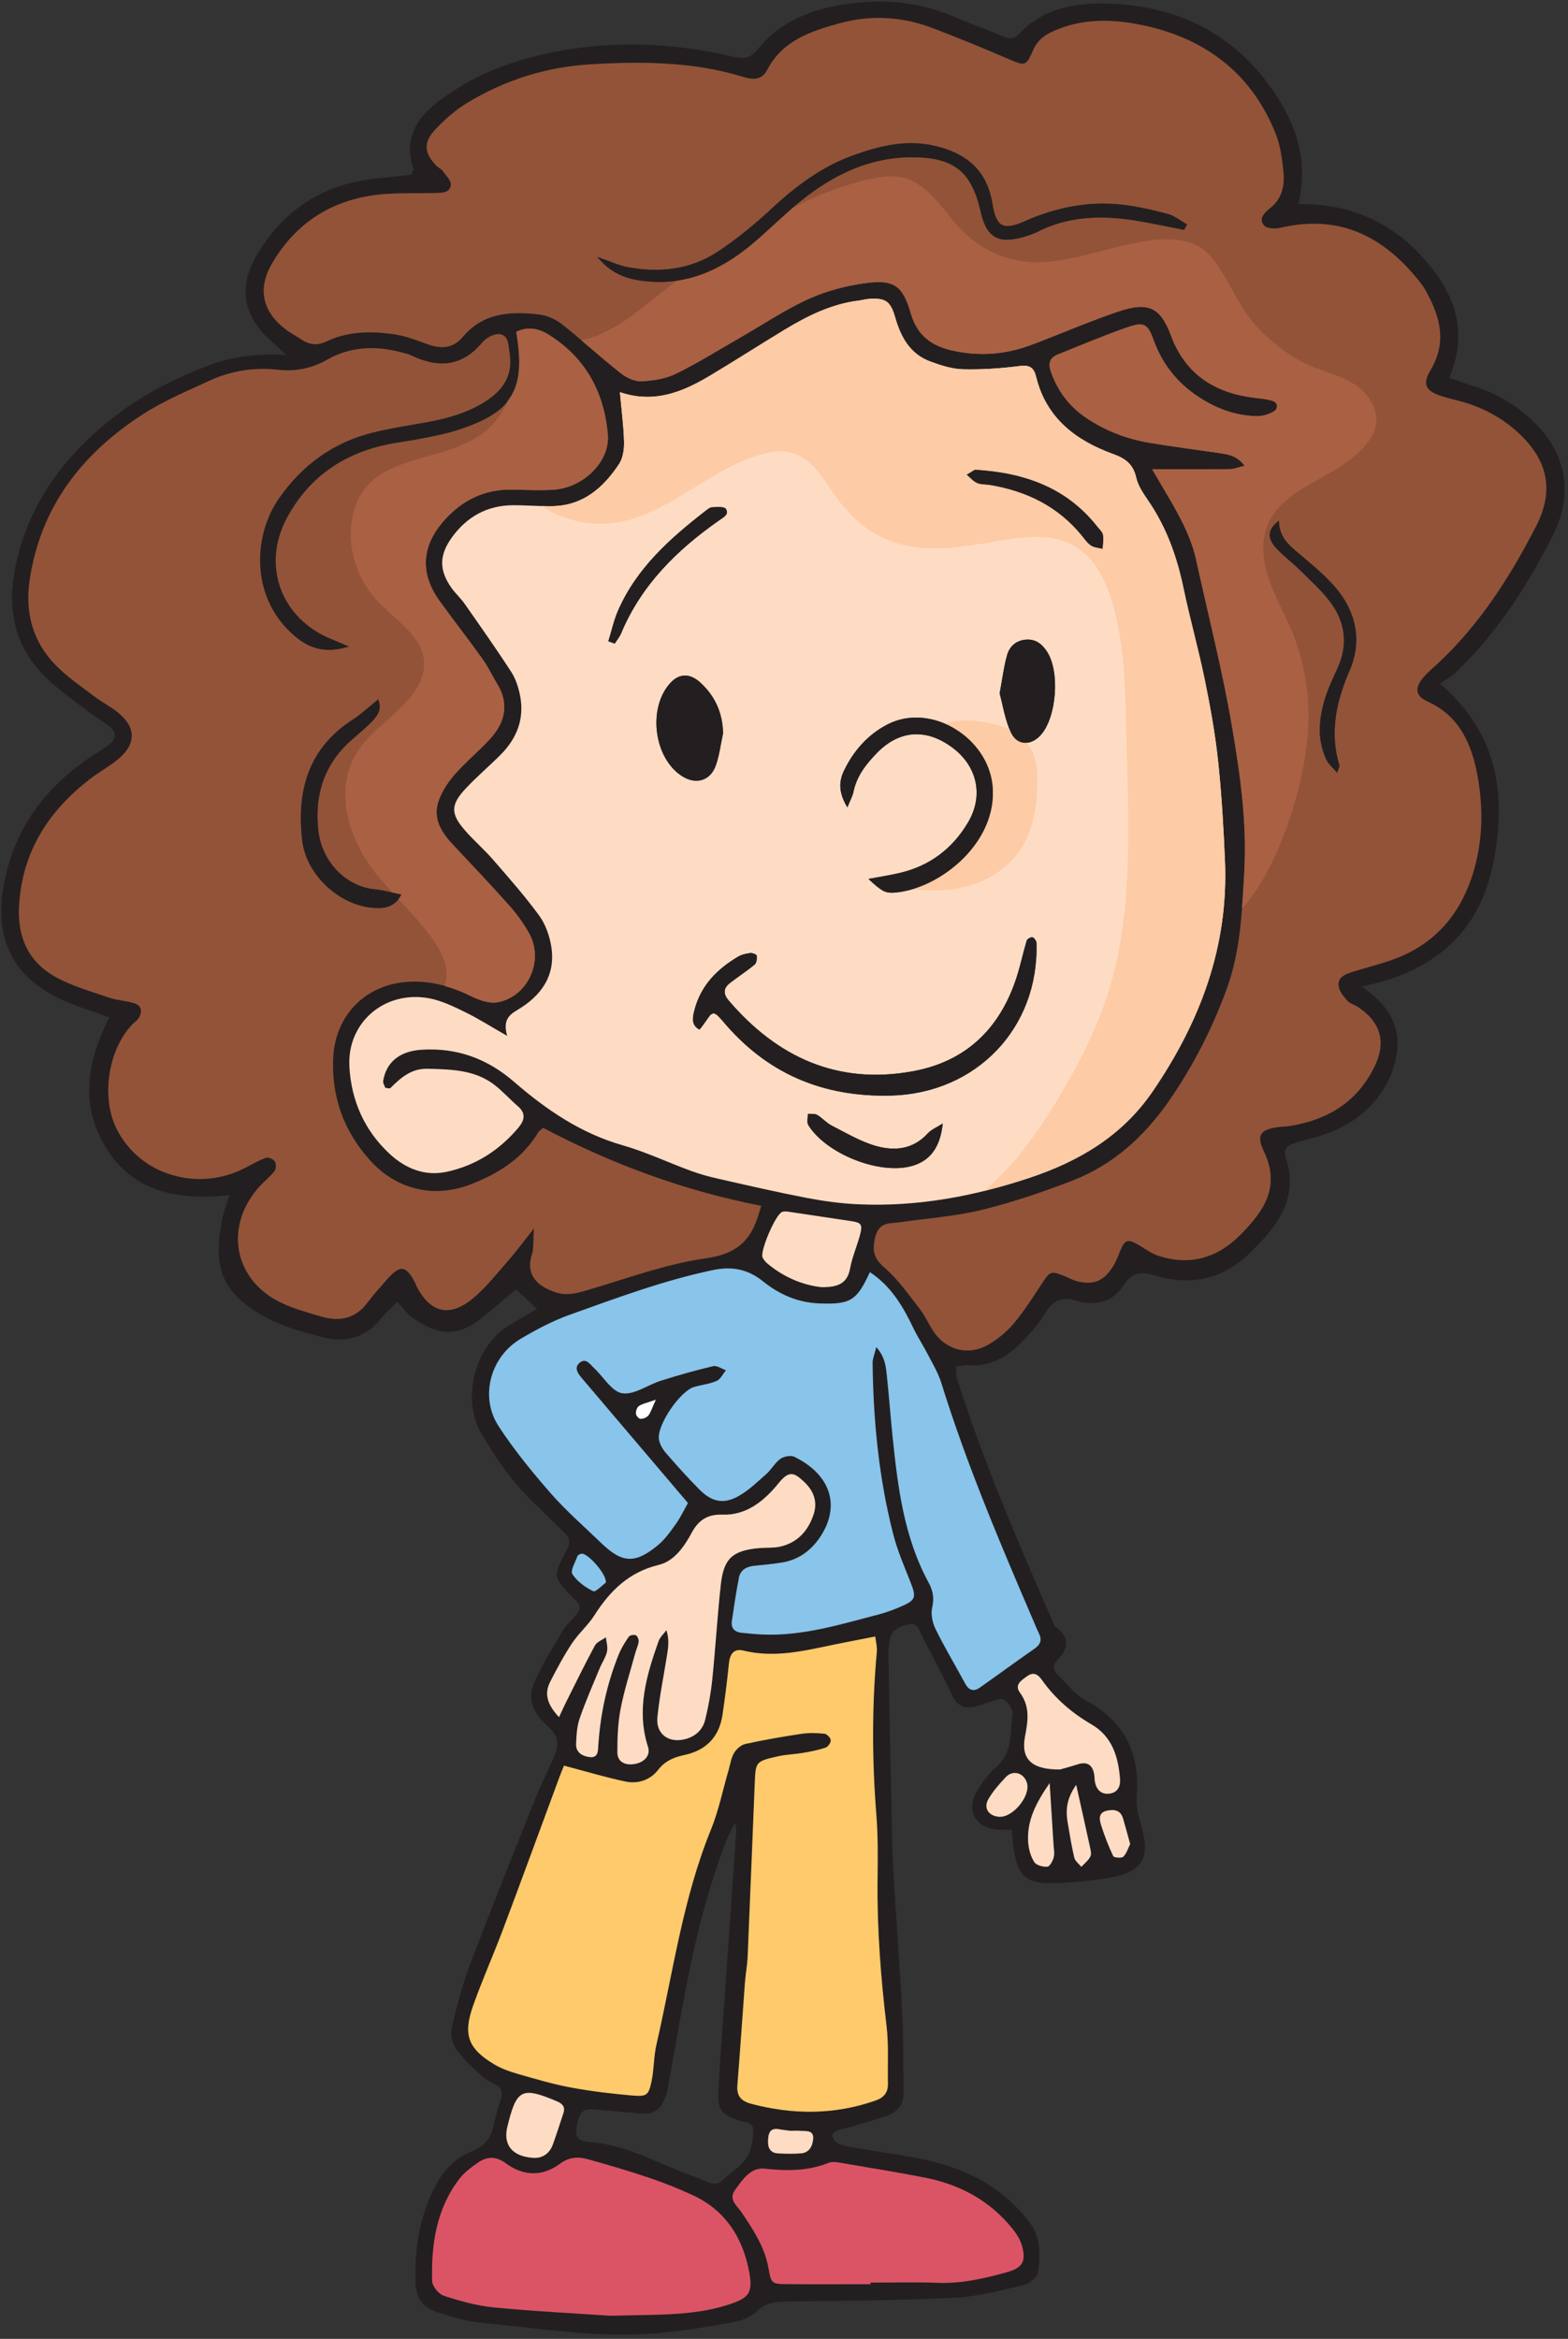 <?xml version="1.0" encoding="UTF-8" standalone="no"?>
<!DOCTYPE svg PUBLIC "-//W3C//DTD SVG 1.1//EN" "http://www.w3.org/Graphics/SVG/1.1/DTD/svg11.dtd">
<svg width="100%" height="100%" viewBox="0 0 295 440" version="1.1" xmlns="http://www.w3.org/2000/svg" xmlns:xlink="http://www.w3.org/1999/xlink" xml:space="preserve" xmlns:serif="http://www.serif.com/" style="fill-rule:evenodd;clip-rule:evenodd;stroke-linejoin:round;stroke-miterlimit:2;">
    <rect x="0" y="0" width="295" height="440" fill="#333333" stroke="none"/>
    <g transform="matrix(1,0,0,1,-229,-2345)">
        <g>
            <g transform="matrix(4.167,0,0,4.167,352.388,2521.42)">
                <path d="M0,20.855C-0.432,21.009 -0.623,21.042 -0.767,21.143C-0.854,21.205 -0.907,21.375 -0.899,21.49C-0.894,21.576 -0.766,21.718 -0.69,21.72C-0.571,21.722 -0.412,21.658 -0.337,21.567C-0.229,21.435 -0.182,21.254 0,20.855M-2.26,29.115C-2.203,28.745 -3.082,27.771 -3.354,27.808C-3.421,27.818 -3.52,27.865 -3.539,27.917C-3.637,28.192 -3.869,28.573 -3.767,28.732C-3.555,29.06 -3.187,29.326 -2.827,29.501C-2.715,29.554 -2.42,29.229 -2.26,29.115M6.084,53.865C5.898,53.839 5.743,53.828 5.591,53.797C5.131,53.704 5.078,53.994 5.066,54.336C5.055,54.658 5.189,54.867 5.521,54.884C5.868,54.902 6.218,54.91 6.563,54.881C6.945,54.849 7.082,54.527 7.104,54.223C7.134,53.814 6.77,53.89 6.517,53.867C6.363,53.853 6.207,53.865 6.084,53.865M21.417,40.916C21.302,40.501 21.203,40.129 21.094,39.759C20.979,39.368 20.673,39.34 20.351,39.415C19.971,39.502 20.026,39.814 20.106,40.066C20.258,40.542 20.437,41.01 20.651,41.46C20.686,41.533 21.029,41.563 21.105,41.488C21.258,41.338 21.323,41.102 21.417,40.916M18.98,38.245C18.533,38.884 18.503,39.407 18.597,39.951C18.688,40.481 18.771,41.014 18.896,41.536C18.933,41.69 19.104,41.811 19.212,41.947C19.353,41.793 19.532,41.659 19.621,41.479C19.68,41.36 19.628,41.173 19.596,41.023C19.408,40.154 19.212,39.287 18.98,38.245M15.521,39.686C16.134,39.713 16.925,38.74 16.758,38.163C16.625,37.7 16.125,37.55 15.796,37.901C15.506,38.21 15.215,38.537 15.009,38.903C14.78,39.308 15.044,39.666 15.521,39.686M17.781,38.163C17.153,39.076 16.738,39.882 16.814,40.86C16.837,41.159 16.928,41.483 17.089,41.731C17.183,41.876 17.482,41.956 17.678,41.939C17.789,41.929 17.924,41.677 17.965,41.513C18.012,41.332 17.968,41.126 17.956,40.932C17.904,40.092 17.85,39.253 17.781,38.163M-5.527,55.085C-5.19,55.109 -4.82,54.953 -4.65,54.484C-4.479,54.012 -4.328,53.535 -4.172,53.058C-4.081,52.778 -4.224,52.635 -4.47,52.532C-6.063,51.861 -6.292,51.978 -6.708,53.699C-6.898,54.491 -6.489,55.031 -5.527,55.085M7.474,15.773C8.199,15.781 8.644,15.622 8.769,14.938C8.859,14.445 9.06,13.973 9.199,13.488C9.354,12.942 9.297,12.861 8.792,12.788C7.874,12.654 6.957,12.51 6.039,12.376C5.929,12.36 5.803,12.342 5.704,12.378C5.404,12.487 4.689,14.164 4.822,14.436C4.871,14.538 4.951,14.633 5.038,14.707C5.773,15.321 6.619,15.678 7.474,15.773M18.251,37.55C18.38,37.512 18.713,37.424 19.04,37.319C19.467,37.182 19.714,37.33 19.792,37.765C19.812,37.879 19.805,37.999 19.827,38.112C19.894,38.464 20.11,38.68 20.47,38.641C20.843,38.601 20.987,38.32 20.958,37.97C20.876,36.97 20.611,36.062 19.665,35.511C18.783,34.999 18.024,34.344 17.433,33.508C17.251,33.252 17.057,33.129 16.762,33.341C16.505,33.527 16.18,33.726 16.438,34.077C16.906,34.711 16.805,35.352 16.669,36.062C16.476,37.079 16.963,37.56 18.251,37.55M3.57,39.96C3.405,40.292 3.306,40.458 3.235,40.635C1.859,44.092 1.29,47.745 0.64,51.377C0.585,51.682 0.553,51.997 0.449,52.284C0.203,52.963 -0.082,53.13 -0.783,53.071C-1.442,53.015 -2.1,52.952 -2.759,52.897C-3.324,52.85 -3.445,52.994 -3.58,53.708C-3.67,54.191 -3.439,54.338 -3.02,54.366C-1.83,54.441 -0.755,54.896 0.318,55.365C0.959,55.644 1.622,55.876 2.269,56.144C2.537,56.254 2.773,56.322 3.018,56.088C3.383,55.74 3.844,55.461 4.116,55.054C4.331,54.733 4.382,54.263 4.396,53.856C4.411,53.441 3.994,53.477 3.708,53.379C2.951,53.121 2.779,52.894 2.821,52.093C2.893,50.734 2.999,49.377 3.094,48.02C3.272,45.46 3.454,42.901 3.631,40.341C3.637,40.266 3.608,40.189 3.57,39.96M-4.371,35.187C-4.232,34.888 -4.156,34.713 -4.071,34.544C-3.636,33.677 -3.212,32.804 -2.751,31.952C-2.662,31.787 -2.424,31.703 -2.254,31.581C-2.233,31.797 -2.158,32.027 -2.205,32.228C-2.264,32.488 -2.429,32.721 -2.533,32.973C-2.844,33.727 -3.174,34.475 -3.44,35.245C-3.564,35.604 -3.584,36.007 -3.601,36.393C-3.618,36.778 -3.32,36.947 -3,36.988C-2.592,37.04 -2.615,36.703 -2.597,36.434C-2.502,35.027 -2.204,33.665 -1.676,32.357C-1.562,32.073 -1.396,31.805 -1.221,31.553C-1.174,31.485 -0.987,31.45 -0.905,31.488C-0.83,31.522 -0.762,31.682 -0.775,31.775C-0.8,31.964 -0.889,32.145 -0.94,32.332C-1.164,33.157 -1.43,33.973 -1.59,34.811C-1.713,35.455 -1.739,36.124 -1.737,36.782C-1.735,37.186 -1.417,37.366 -0.993,37.306C-0.528,37.242 -0.228,36.923 -0.354,36.53C-0.89,34.865 -0.427,33.306 0.122,31.756C0.187,31.572 0.356,31.424 0.478,31.26C0.62,31.699 0.557,32.065 0.499,32.431C0.351,33.35 0.164,34.266 0.07,35.192C-0.007,35.963 0.602,36.383 1.357,36.17C1.815,36.042 2.118,35.741 2.226,35.306C2.375,34.707 2.486,34.091 2.549,33.476C2.695,32.047 2.776,30.611 2.936,29.184C3.066,28.011 3.477,27.66 4.667,27.554C4.977,27.527 5.297,27.556 5.598,27.491C6.394,27.316 6.879,26.773 7.125,26.028C7.313,25.455 7.122,24.958 6.683,24.552C6.271,24.172 6.035,24.013 5.555,24.607C4.909,25.408 4.106,26.081 3.003,26.044C2.304,26.022 1.912,26.313 1.612,26.873C1.273,27.507 0.813,28.147 0.141,28.309C-1.215,28.636 -2.065,29.477 -2.773,30.586C-3.064,31.043 -3.493,31.41 -3.792,31.862C-4.155,32.41 -4.464,32.996 -4.767,33.581C-5.051,34.132 -4.902,34.621 -4.371,35.187M9.694,60.789L9.694,60.717C10.705,60.717 11.717,60.688 12.727,60.726C13.795,60.766 14.812,60.537 15.825,60.255C16.545,60.055 16.724,59.783 16.537,59.078C16.461,58.792 16.285,58.512 16.095,58.277C15.076,57.015 13.73,56.29 12.156,55.981C10.938,55.743 9.711,55.542 8.487,55.334C8.259,55.296 7.993,55.236 7.795,55.314C6.86,55.684 5.916,55.684 4.933,55.576C4.266,55.501 3.917,56.079 3.576,56.54C3.259,56.966 3.679,57.253 3.881,57.557C4.399,58.334 4.916,59.108 5.085,60.053C5.213,60.766 5.218,60.779 5.96,60.786C7.205,60.796 8.449,60.789 9.694,60.789M-2.045,62.212C0.031,62.154 1.674,62.227 3.26,61.716C4.167,61.423 4.387,61.213 4.223,60.288C3.944,58.724 3.161,57.457 1.654,56.764C1.018,56.472 0.365,56.21 -0.298,55.988C-1.216,55.678 -2.146,55.402 -3.08,55.144C-3.498,55.028 -3.913,55.045 -4.301,55.334C-5.122,55.947 -5.981,55.918 -6.787,55.322C-7.248,54.982 -7.656,55.034 -8.069,55.326C-8.353,55.526 -8.645,55.744 -8.854,56.014C-9.911,57.378 -10.142,58.987 -10.101,60.645C-10.095,60.878 -9.805,61.235 -9.574,61.31C-8.837,61.548 -8.073,61.764 -7.306,61.837C-5.41,62.017 -3.506,62.113 -2.045,62.212M1.449,25.519C-0.151,23.636 -1.739,21.769 -3.324,19.901C-3.503,19.69 -3.714,19.425 -3.448,19.192C-3.16,18.94 -2.967,19.261 -2.779,19.437C-2.357,19.832 -1.98,20.495 -1.513,20.564C-0.974,20.645 -0.363,20.182 0.229,19.997C1.007,19.751 1.793,19.527 2.587,19.34C2.756,19.3 2.973,19.459 3.167,19.526C3.029,19.691 2.923,19.927 2.746,20.005C2.433,20.145 2.074,20.182 1.738,20.276C1.103,20.452 0.038,22.004 0.141,22.648C0.176,22.864 0.307,23.088 0.454,23.258C0.937,23.817 1.432,24.368 1.951,24.893C2.518,25.467 3.042,25.588 3.721,25.213C4.187,24.956 4.585,24.565 4.99,24.207C5.221,24.002 5.375,23.702 5.621,23.526C5.779,23.413 6.089,23.352 6.251,23.431C7.851,24.207 8.383,25.617 7.412,27.063C7.009,27.662 6.444,28.081 5.709,28.203C5.289,28.273 4.862,28.31 4.437,28.354C4.093,28.389 3.822,28.54 3.753,28.886C3.625,29.535 3.53,30.189 3.433,30.842C3.383,31.181 3.567,31.349 3.89,31.379C4.201,31.409 4.511,31.441 4.822,31.455C6.643,31.532 8.357,30.991 10.087,30.543C10.387,30.464 10.682,30.354 10.969,30.234C11.758,29.904 11.782,29.805 11.47,29.022C11.197,28.336 10.905,27.651 10.722,26.94C10.069,24.403 9.818,21.811 9.786,19.197C9.784,19.002 9.875,18.807 9.955,18.479C10.366,18.953 10.389,19.382 10.433,19.792C10.533,20.72 10.598,21.652 10.695,22.581C10.929,24.831 11.208,27.07 12.313,29.106C12.501,29.452 12.582,29.798 12.48,30.222C12.408,30.525 12.486,30.918 12.628,31.206C13.04,32.043 13.522,32.846 13.965,33.669C14.131,33.978 14.351,34.046 14.629,33.851C15.457,33.269 16.271,32.668 17.102,32.091C17.377,31.9 17.438,31.691 17.294,31.399C17.208,31.224 17.135,31.043 17.059,30.864C15.538,27.322 14.031,23.775 12.885,20.086C12.748,19.648 12.503,19.241 12.291,18.829C12.079,18.418 11.822,18.031 11.623,17.615C11.155,16.636 10.617,15.722 9.664,15.096C9.071,16.391 8.78,16.557 7.402,16.509C6.425,16.475 5.585,16.112 4.837,15.51C4.16,14.966 3.454,14.819 2.564,15.005C0.342,15.473 -1.772,16.263 -3.896,17.023C-4.661,17.296 -5.395,17.688 -6.097,18.102C-7.473,18.913 -7.964,20.724 -7.097,22.053C-6.4,23.124 -5.581,24.124 -4.739,25.087C-4.049,25.876 -3.247,26.569 -2.492,27.301C-1.528,28.235 -0.953,28.28 0.084,27.431C0.408,27.167 0.662,26.805 0.906,26.459C1.127,26.147 1.292,25.795 1.449,25.519M-4.146,37.378C-4.229,37.584 -4.29,37.725 -4.343,37.868C-5.194,40.168 -6.037,42.472 -6.899,44.769C-7.337,45.934 -7.848,47.073 -8.26,48.246C-8.715,49.542 -8.466,50.167 -7.286,50.87C-6.957,51.066 -6.579,51.197 -6.207,51.303C-5.421,51.528 -4.633,51.762 -3.83,51.911C-2.913,52.081 -1.982,52.192 -1.053,52.271C-0.401,52.327 -0.322,52.252 -0.189,51.602C-0.081,51.071 -0.096,50.512 0.025,49.984C0.773,46.727 1.213,43.394 2.488,40.266C2.838,39.406 3.022,38.479 3.283,37.583C3.359,37.321 3.396,37.035 3.531,36.807C3.636,36.628 3.846,36.442 4.041,36.399C4.876,36.216 5.72,36.069 6.566,35.943C6.909,35.891 7.268,35.903 7.614,35.937C7.724,35.949 7.891,36.122 7.898,36.23C7.905,36.34 7.772,36.53 7.661,36.567C7.332,36.677 6.985,36.743 6.642,36.801C6.259,36.867 5.865,36.876 5.488,36.962C4.508,37.188 4.506,37.2 4.465,38.19C4.356,40.794 4.256,43.398 4.145,46.002C4.128,46.39 4.053,46.776 4.024,47.164C3.907,48.714 3.805,50.267 3.681,51.818C3.643,52.295 3.856,52.525 4.297,52.642C6.188,53.143 8.061,53.151 9.924,52.496C10.313,52.359 10.489,52.124 10.479,51.718C10.458,50.862 10.519,49.996 10.418,49.149C10.156,46.942 9.983,44.733 10.01,42.508C10.022,41.535 10.032,40.557 9.955,39.587C9.76,37.134 9.752,34.687 9.978,32.237C9.997,32.025 9.936,31.805 9.907,31.546C9.413,31.643 8.994,31.728 8.574,31.807C7.05,32.095 5.544,32.573 3.959,32.184C3.515,32.076 3.341,32.346 3.298,32.77C3.22,33.543 3.123,34.315 3.01,35.084C2.862,36.084 2.274,36.687 1.286,36.899C0.822,36.999 0.423,37.159 0.105,37.568C-0.248,38.022 -0.801,38.215 -1.364,38.097C-2.266,37.909 -3.15,37.64 -4.146,37.378M-13.849,-13.148C-14.887,-12.827 -15.6,-13.03 -16.279,-13.596C-18.311,-15.288 -18.214,-18.129 -17.015,-19.843C-15.971,-21.334 -14.579,-22.359 -12.803,-22.803C-11.974,-23.011 -11.124,-23.135 -10.281,-23.29C-9.316,-23.467 -8.387,-23.738 -7.565,-24.303C-6.825,-24.813 -6.457,-25.483 -6.605,-26.399C-6.66,-26.743 -6.636,-27.193 -7.048,-27.25C-7.294,-27.286 -7.664,-27.084 -7.839,-26.874C-8.777,-25.747 -9.871,-25.717 -11.09,-26.312C-11.159,-26.346 -11.238,-26.36 -11.313,-26.381C-12.519,-26.736 -13.712,-26.735 -14.824,-26.106C-15.538,-25.702 -16.271,-25.555 -17.069,-25.643C-18.142,-25.76 -19.177,-25.6 -20.15,-25.151C-21.173,-24.678 -22.228,-24.237 -23.169,-23.628C-25.903,-21.86 -27.779,-19.465 -28.271,-16.152C-28.49,-14.675 -28.13,-13.352 -27.075,-12.286C-26.56,-11.763 -25.939,-11.343 -25.351,-10.896C-25.01,-10.637 -24.619,-10.443 -24.288,-10.173C-23.449,-9.493 -23.454,-8.727 -24.306,-8.038C-24.699,-7.72 -25.15,-7.475 -25.55,-7.166C-27.426,-5.715 -28.609,-3.884 -28.749,-1.449C-28.832,-0.021 -28.326,1.096 -27.085,1.777C-26.345,2.183 -25.508,2.419 -24.702,2.697C-24.337,2.822 -23.936,2.839 -23.562,2.948C-23.225,3.046 -23.176,3.314 -23.329,3.597C-23.399,3.728 -23.547,3.816 -23.654,3.928C-24.733,5.074 -25.049,7.201 -24.352,8.614C-23.32,10.706 -20.679,11.505 -18.528,10.378C-18.222,10.218 -17.917,10.044 -17.593,9.931C-17.489,9.894 -17.269,9.995 -17.202,10.098C-17.135,10.201 -17.138,10.428 -17.211,10.525C-17.397,10.77 -17.647,10.964 -17.858,11.192C-19.529,12.994 -19.075,15.481 -16.866,16.5C-16.304,16.759 -15.696,16.926 -15.1,17.101C-14.279,17.341 -13.563,17.197 -13.021,16.469C-12.765,16.126 -12.472,15.812 -12.193,15.486C-11.558,14.74 -11.282,14.764 -10.854,15.602C-10.836,15.636 -10.831,15.676 -10.813,15.711C-10.198,16.923 -9.329,17.156 -8.275,16.292C-7.681,15.803 -7.196,15.178 -6.683,14.595C-6.329,14.194 -6.012,13.759 -5.505,13.122C-5.543,13.701 -5.503,14.014 -5.592,14.286C-5.899,15.227 -5.333,15.749 -4.501,16.012C-4.02,16.165 -3.596,16.053 -3.137,15.919C-1.344,15.396 0.433,14.726 2.267,14.468C3.56,14.288 4.221,13.751 4.595,12.626C4.644,12.48 4.687,12.332 4.759,12.103C1.288,11.426 -1.97,10.227 -5.087,8.583C-5.161,8.649 -5.27,8.711 -5.326,8.805C-6.021,9.972 -7.107,10.637 -8.323,11.12C-9.996,11.783 -11.709,11.38 -12.908,10.044C-14.08,8.74 -14.644,7.213 -14.57,5.445C-14.487,3.457 -13.049,2.036 -11.042,1.981C-10.078,1.955 -9.203,2.206 -8.348,2.633C-7.985,2.814 -7.52,2.981 -7.146,2.912C-5.765,2.656 -5.039,1.024 -5.722,-0.204C-5.967,-0.643 -6.269,-1.062 -6.604,-1.438C-7.431,-2.37 -8.289,-3.275 -9.143,-4.183C-9.645,-4.716 -10.053,-5.317 -9.845,-6.063C-9.715,-6.526 -9.425,-6.976 -9.106,-7.346C-8.6,-7.935 -7.981,-8.426 -7.462,-9.005C-6.804,-9.741 -6.614,-10.568 -7.168,-11.47C-7.392,-11.834 -7.571,-12.23 -7.819,-12.577C-8.454,-13.463 -9.125,-14.322 -9.763,-15.206C-10.658,-16.443 -10.583,-17.678 -9.574,-18.823C-8.756,-19.751 -7.747,-20.254 -6.493,-20.233C-5.869,-20.222 -5.243,-20.189 -4.622,-20.228C-3.274,-20.313 -2.065,-21.503 -2.168,-22.714C-2.332,-24.646 -3.19,-26.212 -4.872,-27.249C-5.302,-27.514 -5.805,-27.606 -6.3,-27.356C-5.84,-24.718 -6.452,-23.713 -9.009,-22.901C-9.453,-22.76 -9.914,-22.67 -10.371,-22.578C-10.829,-22.484 -11.292,-22.414 -11.752,-22.338C-13.925,-21.981 -15.616,-20.894 -16.661,-18.943C-17.822,-16.775 -16.892,-14.369 -14.609,-13.47C-14.408,-13.391 -14.21,-13.301 -13.849,-13.148M22.409,-21.153C22.627,-20.782 22.821,-20.452 23.015,-20.122C23.588,-19.146 24.155,-18.168 24.4,-17.044C24.947,-14.538 25.59,-12.047 26.019,-9.521C26.383,-7.377 26.692,-5.205 26.572,-3.014C26.475,-1.229 26.405,0.579 25.79,2.278C25.138,4.077 24.27,5.78 23.176,7.358C22.062,8.963 20.657,10.246 18.824,10.958C17.484,11.477 16.113,11.944 14.719,12.286C13.516,12.58 12.261,12.666 11.028,12.842C10.551,12.911 10.068,12.806 9.899,13.55C9.753,14.194 9.878,14.501 10.357,14.92C10.962,15.449 11.435,16.134 11.934,16.776C12.171,17.082 12.323,17.452 12.541,17.775C13.108,18.616 14.111,18.883 14.999,18.376C15.43,18.128 15.84,17.793 16.159,17.414C16.633,16.85 17.028,16.219 17.437,15.603C17.806,15.047 17.823,15.028 18.458,15.273C18.639,15.343 18.81,15.449 18.996,15.498C19.729,15.689 20.187,15.522 20.606,14.893C20.754,14.669 20.856,14.412 20.957,14.161C21.17,13.63 21.296,13.58 21.778,13.854C22.08,14.025 22.365,14.25 22.689,14.355C24.13,14.822 25.368,14.454 26.421,13.382C27.458,12.328 28.214,11.242 27.457,9.651C27.086,8.873 27.31,8.637 28.188,8.535C28.343,8.516 28.5,8.516 28.654,8.491C30.333,8.217 31.649,7.417 32.429,5.859C32.992,4.734 32.75,3.828 31.712,3.132C31.55,3.024 31.337,2.971 31.214,2.834C31.045,2.643 30.858,2.409 30.826,2.173C30.776,1.8 31.105,1.65 31.411,1.553C31.968,1.376 32.535,1.232 33.089,1.049C35.055,0.401 36.288,-0.949 36.895,-2.912C37.344,-4.363 37.366,-5.856 37.1,-7.308C36.847,-8.695 36.314,-10.002 34.85,-10.663C34.274,-10.922 34.254,-11.291 34.672,-11.776C34.849,-11.982 35.062,-12.158 35.262,-12.343C37.182,-14.116 38.563,-16.283 39.743,-18.579C40.575,-20.198 40.275,-21.564 38.942,-22.797C38.245,-23.442 37.43,-23.894 36.519,-24.166C36.183,-24.266 35.838,-24.338 35.504,-24.444C34.762,-24.68 34.588,-24.968 34.984,-25.638C35.751,-26.937 35.39,-28.105 34.727,-29.274C34.669,-29.375 34.601,-29.472 34.529,-29.564C32.912,-31.639 30.896,-32.69 28.203,-32.051C27.97,-31.996 27.593,-32.01 27.466,-32.154C27.204,-32.452 27.465,-32.73 27.72,-32.928C28.279,-33.362 28.402,-33.968 28.334,-34.607C28.273,-35.181 28.196,-35.778 27.983,-36.308C26.838,-39.168 24.608,-40.732 21.66,-41.262C20.525,-41.466 19.321,-41.476 18.194,-41.032C17.723,-40.846 17.285,-40.627 17.053,-40.105C16.703,-39.316 16.687,-39.347 15.875,-39.695C14.764,-40.17 13.646,-40.629 12.519,-41.061C11.131,-41.592 9.7,-41.676 8.268,-41.279C6.982,-40.922 5.717,-40.499 5.035,-39.188C4.783,-38.703 4.381,-38.731 3.929,-38.87C1.691,-39.557 -0.61,-39.569 -2.912,-39.436C-4.926,-39.32 -6.821,-38.728 -8.545,-37.672C-9.069,-37.351 -9.548,-36.925 -9.969,-36.474C-10.508,-35.896 -10.452,-35.413 -9.893,-34.842C-9.812,-34.759 -9.685,-34.714 -9.621,-34.624C-9.475,-34.417 -9.224,-34.174 -9.252,-33.981C-9.309,-33.598 -9.704,-33.63 -10.014,-33.624C-10.716,-33.609 -11.42,-33.629 -12.12,-33.584C-14.38,-33.443 -16.146,-32.433 -17.308,-30.475C-18.015,-29.284 -17.756,-28.226 -16.639,-27.416C-16.45,-27.28 -16.24,-27.172 -16.048,-27.04C-15.668,-26.778 -15.309,-26.713 -14.854,-26.93C-13.908,-27.381 -12.882,-27.392 -11.87,-27.256C-11.337,-27.184 -10.815,-26.987 -10.305,-26.798C-9.691,-26.572 -9.15,-26.608 -8.714,-27.127C-7.795,-28.224 -6.563,-28.289 -5.291,-28.145C-4.931,-28.105 -4.54,-27.939 -4.254,-27.715C-3.348,-27.001 -2.5,-26.215 -1.597,-25.499C-1.34,-25.294 -0.971,-25.112 -0.661,-25.124C-0.13,-25.147 0.441,-25.235 0.911,-25.466C1.923,-25.962 2.882,-26.567 3.862,-27.127C4.876,-27.708 5.854,-28.369 6.913,-28.847C7.716,-29.21 8.61,-29.441 9.486,-29.558C10.757,-29.727 11.151,-29.441 11.514,-28.187C11.801,-27.196 12.439,-26.722 13.398,-26.509C14.62,-26.237 15.803,-26.334 16.96,-26.769C18.273,-27.262 19.561,-27.828 20.889,-28.275C22.242,-28.73 22.784,-28.461 23.256,-27.194C23.898,-25.47 25.183,-24.625 26.944,-24.388C27.252,-24.346 27.571,-24.33 27.862,-24.232C28.102,-24.152 28.09,-23.88 27.916,-23.773C27.699,-23.639 27.415,-23.55 27.16,-23.551C26.284,-23.557 25.473,-23.833 24.725,-24.281C23.651,-24.923 22.892,-25.817 22.465,-27.014C22.211,-27.725 22.02,-27.814 21.312,-27.569C20.246,-27.201 19.205,-26.756 18.155,-26.338C17.807,-26.2 17.704,-25.956 17.828,-25.589C18.125,-24.709 18.647,-24.006 19.417,-23.483C20.302,-22.879 21.281,-22.511 22.332,-22.339C23.368,-22.169 24.41,-22.032 25.45,-21.881C25.855,-21.822 26.256,-21.756 26.583,-21.309C26.291,-21.241 26.106,-21.161 25.921,-21.159C24.799,-21.147 23.676,-21.153 22.409,-21.153M-1.622,-24.632C-1.545,-23.78 -1.45,-23.09 -1.435,-22.399C-1.427,-22.063 -1.479,-21.665 -1.656,-21.395C-2.369,-20.314 -3.293,-19.505 -4.685,-19.486C-5.269,-19.477 -5.854,-19.53 -6.438,-19.528C-7.616,-19.524 -8.537,-19.01 -9.218,-18.061C-9.784,-17.271 -9.79,-16.59 -9.229,-15.8C-9.049,-15.546 -8.811,-15.334 -8.633,-15.08C-7.92,-14.061 -7.202,-13.043 -6.526,-11.999C-6.322,-11.683 -6.198,-11.291 -6.126,-10.916C-5.928,-9.879 -6.278,-8.996 -7.011,-8.261C-7.534,-7.737 -8.104,-7.258 -8.606,-6.715C-9.262,-6.007 -9.264,-5.601 -8.645,-4.881C-8.239,-4.41 -7.761,-4 -7.353,-3.53C-6.638,-2.707 -5.915,-1.888 -5.272,-1.01C-4.987,-0.621 -4.804,-0.107 -4.724,0.375C-4.501,1.704 -5.18,2.628 -6.263,3.266C-6.677,3.51 -6.899,3.767 -6.712,4.429C-7.465,4 -8.018,3.645 -8.604,3.36C-9.125,3.106 -9.666,2.839 -10.227,2.734C-12.23,2.357 -13.945,3.814 -13.836,5.814C-13.753,7.346 -13.158,8.696 -12.022,9.751C-11.307,10.417 -10.43,10.777 -9.445,10.565C-8.15,10.287 -7.077,9.602 -6.216,8.584C-5.915,8.228 -5.857,7.921 -6.245,7.589C-6.6,7.286 -6.912,6.929 -7.281,6.645C-8.167,5.959 -9.221,5.943 -10.282,5.913C-11.041,5.89 -11.509,6.314 -11.985,6.784C-12.02,6.817 -12.122,6.781 -12.214,6.776C-12.247,6.676 -12.327,6.563 -12.311,6.465C-12.18,5.628 -11.578,5.116 -10.574,5.053C-8.984,4.954 -7.612,5.45 -6.393,6.508C-4.949,7.761 -3.383,8.829 -1.495,9.368C-0.45,9.666 0.543,10.14 1.567,10.516C1.967,10.664 2.381,10.779 2.797,10.873C4.124,11.173 5.451,11.48 6.786,11.738C7.547,11.884 8.322,11.993 9.095,12.029C11.774,12.157 14.365,11.675 16.898,10.827C19.133,10.078 21.068,8.931 22.433,6.933C24.577,3.793 25.859,0.391 25.696,-3.46C25.632,-4.974 25.545,-6.49 25.384,-7.996C25.251,-9.23 25.029,-10.458 24.779,-11.676C24.499,-13.047 24.113,-14.396 23.828,-15.766C23.539,-17.155 23.084,-18.462 22.29,-19.648C22.052,-20.001 21.78,-20.373 21.689,-20.774C21.55,-21.388 21.203,-21.639 20.64,-21.843C18.952,-22.456 17.622,-23.47 17.17,-25.328C17.069,-25.742 16.881,-25.872 16.426,-25.813C15.582,-25.705 14.724,-25.645 13.874,-25.666C13.381,-25.677 12.877,-25.839 12.407,-26.011C11.477,-26.351 11.06,-27.116 10.801,-28.025C10.592,-28.759 10.35,-28.892 9.626,-28.845C9.471,-28.834 9.319,-28.789 9.165,-28.769C7.937,-28.616 6.856,-28.083 5.817,-27.454C4.684,-26.768 3.57,-26.049 2.433,-25.371C1.202,-24.636 -0.083,-24.109 -1.622,-24.632M31.866,2.201C33.3,3.165 33.72,4.293 33.372,5.627C33.043,6.885 32.221,7.855 31.097,8.479C30.431,8.849 29.656,9.036 28.913,9.246C28.486,9.367 28.315,9.522 28.458,9.979C29.045,11.853 27.976,13.108 26.773,14.274C25.575,15.437 24.103,15.717 22.545,15.251C21.864,15.046 21.492,15.114 21.101,15.717C20.619,16.461 19.796,16.633 19.018,16.393C18.247,16.156 17.882,16.423 17.522,17.036C17.27,17.466 16.913,17.844 16.563,18.209C15.894,18.908 15.112,19.384 14.085,19.296C13.938,19.284 13.785,19.327 13.549,19.354C13.567,19.568 13.55,19.754 13.602,19.918C14.783,23.638 16.322,27.217 17.884,30.788C17.931,30.895 17.955,31.039 18.038,31.099C18.722,31.591 18.629,32.103 18.104,32.642C17.896,32.856 17.958,33.084 18.137,33.261C18.552,33.669 18.929,34.164 19.424,34.434C21.179,35.393 21.874,36.836 21.707,38.792C21.669,39.237 21.817,39.709 21.938,40.153C22.344,41.633 21.895,42.204 20.412,42.444C19.57,42.581 18.745,42.666 17.898,42.679C16.807,42.697 16.411,42.425 16.193,41.369C16.123,41.03 16.113,40.678 16.069,40.267C15.837,40.267 15.62,40.282 15.405,40.264C14.472,40.189 14.009,39.439 14.445,38.623C14.68,38.184 15,37.758 15.374,37.435C16.129,36.782 15.979,35.88 16.105,35.064C16.137,34.856 15.917,34.509 15.716,34.396C15.553,34.304 15.244,34.457 15.004,34.52C14.781,34.579 14.569,34.695 14.344,34.729C13.923,34.793 13.603,34.664 13.398,34.235C12.962,33.322 12.491,32.426 12.024,31.528C11.889,31.267 11.818,30.884 11.385,30.999C11.003,31.098 10.626,31.24 10.559,31.71C10.526,31.942 10.496,32.176 10.5,32.409C10.543,34.745 10.593,37.081 10.643,39.417C10.661,40.275 10.664,41.133 10.714,41.989C10.841,44.164 11.01,46.336 11.122,48.512C11.184,49.718 11.166,50.928 11.184,52.136C11.192,52.679 10.899,53.018 10.417,53.188C9.903,53.37 9.375,53.511 8.853,53.666C8.629,53.731 8.395,53.769 8.179,53.852C8.086,53.888 7.951,54.03 7.967,54.084C8.005,54.213 8.1,54.36 8.214,54.422C8.38,54.514 8.58,54.556 8.771,54.588C9.805,54.765 10.846,54.911 11.876,55.109C13.845,55.487 15.56,56.308 16.831,57.936C17.396,58.662 17.366,59.467 17.246,60.272C17.213,60.491 16.849,60.766 16.593,60.827C15.572,61.065 14.54,61.345 13.501,61.396C11.01,61.52 8.513,61.537 6.019,61.564C5.457,61.57 4.981,61.594 4.532,62.033C4.25,62.309 3.776,62.451 3.365,62.525C2.257,62.724 1.141,62.907 0.021,63.002C-2.639,63.229 -5.266,62.77 -7.901,62.526C-8.591,62.461 -9.272,62.235 -9.939,62.025C-10.519,61.843 -10.819,61.373 -10.845,60.782C-10.914,59.241 -10.673,57.747 -9.965,56.363C-9.603,55.653 -9.047,55.076 -8.3,54.783C-7.666,54.535 -7.394,54.093 -7.294,53.475C-7.275,53.361 -7.239,53.249 -7.211,53.135C-7.121,52.759 -6.895,52.348 -6.983,52.021C-7.049,51.774 -7.547,51.667 -7.799,51.44C-8.231,51.049 -8.668,50.647 -9.007,50.181C-9.188,49.932 -9.288,49.511 -9.219,49.215C-8.991,48.234 -8.729,47.251 -8.373,46.311C-7.42,43.798 -6.417,41.305 -5.421,38.809C-5.191,38.231 -4.901,37.677 -4.652,37.106C-4.321,36.351 -4.38,36.047 -4.976,35.499C-5.548,34.971 -5.817,34.331 -5.487,33.61C-5.119,32.802 -4.652,32.039 -4.198,31.273C-4.042,31.009 -3.794,30.799 -3.591,30.564C-3.368,30.306 -3.4,30.075 -3.667,29.87C-3.697,29.846 -3.724,29.817 -3.751,29.789C-4.649,28.855 -4.664,28.847 -4.024,27.648C-3.84,27.303 -3.889,27.08 -4.151,26.832C-4.605,26.404 -5.039,25.955 -5.492,25.526C-6.465,24.604 -7.217,23.512 -7.885,22.367C-8.764,20.86 -8.206,18.558 -6.755,17.584C-6.339,17.304 -5.893,17.07 -5.359,16.755C-5.706,16.434 -6,16.161 -6.311,15.873C-6.893,16.358 -7.413,16.824 -7.966,17.245C-8.475,17.631 -9.076,17.889 -9.711,17.763C-10.148,17.676 -10.568,17.424 -10.953,17.179C-11.206,17.018 -11.383,16.739 -11.668,16.434C-11.924,16.694 -12.179,16.912 -12.384,17.168C-13.07,18.027 -13.979,18.307 -14.997,18.045C-15.934,17.805 -16.902,17.54 -17.733,17.069C-19.642,15.986 -19.983,14.849 -19.589,12.751C-19.525,12.411 -19.392,12.084 -19.252,11.625C-21.521,11.848 -23.556,11.536 -24.827,9.477C-26.039,7.514 -25.659,5.536 -24.678,3.593C-25.42,3.32 -26.126,3.108 -26.791,2.806C-28.961,1.822 -29.848,0.147 -29.471,-2.209C-29.057,-4.789 -27.661,-6.724 -25.52,-8.163C-25.229,-8.358 -24.923,-8.534 -24.652,-8.752C-24.343,-9.001 -24.365,-9.299 -24.665,-9.539C-24.968,-9.782 -25.312,-9.973 -25.62,-10.21C-26.266,-10.709 -26.945,-11.178 -27.529,-11.743C-28.865,-13.037 -29.279,-14.653 -28.968,-16.457C-28.441,-19.506 -26.712,-21.796 -24.311,-23.63C-23.096,-24.557 -21.737,-25.238 -20.313,-25.795C-19.208,-26.229 -18.064,-26.389 -16.689,-26.314C-17.006,-26.607 -17.182,-26.775 -17.364,-26.936C-18.656,-28.086 -18.878,-29.416 -17.969,-30.908C-16.756,-32.899 -14.984,-34.038 -12.648,-34.275C-12.108,-34.33 -11.567,-34.391 -11.064,-34.446C-10.998,-34.567 -10.917,-34.646 -10.933,-34.692C-11.396,-36.004 -10.865,-36.95 -9.844,-37.738C-8.065,-39.111 -6.016,-39.787 -3.828,-40.123C-1.366,-40.5 1.07,-40.343 3.484,-39.779C3.945,-39.67 4.255,-39.68 4.592,-40.102C5.742,-41.542 7.38,-42.037 9.123,-42.218C10.616,-42.374 12.077,-42.173 13.473,-41.579C14.19,-41.273 14.924,-41.008 15.645,-40.71C15.915,-40.598 16.147,-40.534 16.382,-40.789C17.487,-41.987 18.969,-42.224 20.458,-42.173C23.51,-42.07 26.052,-40.855 27.828,-38.3C28.879,-36.788 29.491,-35.132 29.007,-33.124C31.176,-33.157 33.022,-32.414 34.476,-30.877C35.954,-29.314 36.771,-27.53 35.824,-25.283C36.216,-25.149 36.569,-25.018 36.927,-24.905C37.833,-24.621 38.647,-24.167 39.362,-23.548C41.05,-22.085 41.51,-20.174 40.503,-18.175C39.361,-15.908 37.993,-13.774 36.137,-12C35.941,-11.814 35.696,-11.68 35.402,-11.47C38.027,-9.235 38.386,-6.482 37.836,-3.504C37.247,-0.32 35.227,1.527 31.866,2.201" style="fill:rgb(35,31,32);fill-rule:nonzero;"/>
            </g>
            <g transform="matrix(4.167,0,0,4.167,343.455,2507.47)">
                <path d="M0,-10.039C0.096,-10.005 0.191,-9.97 0.288,-9.935C0.385,-10.09 0.506,-10.233 0.576,-10.399C1.492,-12.589 3.106,-14.173 5.009,-15.504C5.207,-15.643 5.47,-15.774 5.304,-16.017C5.224,-16.132 4.895,-16.097 4.681,-16.088C4.578,-16.083 4.472,-15.99 4.38,-15.92C2.777,-14.676 1.274,-13.338 0.439,-11.427C0.246,-10.984 0.144,-10.502 0,-10.039M16.549,-17.784C16.488,-17.747 16.335,-17.653 16.182,-17.56C16.336,-17.433 16.472,-17.267 16.648,-17.187C16.818,-17.111 17.03,-17.13 17.221,-17.099C18.891,-16.822 20.324,-16.121 21.403,-14.779C21.525,-14.628 21.643,-14.458 21.801,-14.358C21.945,-14.267 22.142,-14.259 22.314,-14.214C22.325,-14.423 22.37,-14.639 22.332,-14.839C22.306,-14.977 22.169,-15.099 22.073,-15.22C20.696,-16.966 18.812,-17.651 16.549,-17.784M15.098,11.735C14.832,11.905 14.582,12.002 14.42,12.18C13.757,12.912 12.91,12.985 12.066,12.742C11.373,12.542 10.73,12.156 10.079,11.824C9.842,11.703 9.659,11.48 9.427,11.344C9.316,11.278 9.149,11.31 9.007,11.297C9.012,11.471 8.952,11.685 9.031,11.811C9.844,13.103 12.198,14.036 13.65,13.665C14.503,13.447 14.981,12.841 15.098,11.735M17.667,-7.684C17.814,-7.149 17.908,-6.487 18.181,-5.91C18.46,-5.318 19.085,-5.316 19.523,-5.806C20.243,-6.608 20.396,-8.668 19.806,-9.571C19.579,-9.918 19.289,-10.149 18.845,-10.111C18.4,-10.072 18.112,-9.802 18.002,-9.409C17.856,-8.893 17.792,-8.353 17.667,-7.684M5.18,-5.887C5.159,-6.816 4.815,-7.57 4.148,-8.179C3.688,-8.6 3.208,-8.589 2.821,-8.18C1.758,-7.056 2.042,-4.754 3.343,-3.94C3.957,-3.557 4.603,-3.738 4.848,-4.424C5.016,-4.891 5.073,-5.397 5.18,-5.887M10.792,-2.539C10.935,-2.894 11.029,-3.057 11.064,-3.23C11.21,-3.951 11.641,-4.5 12.133,-5.003C13.158,-6.053 14.399,-6.115 15.585,-5.199C16.66,-4.369 16.942,-3.061 16.249,-1.877C15.549,-0.683 14.516,0.102 13.155,0.42C12.712,0.524 12.261,0.593 11.742,0.69C12.373,1.274 12.515,1.352 13.01,1.3C15.011,1.093 17.589,-0.97 17.347,-3.517C17.139,-5.703 14.559,-7.29 12.607,-6.287C11.723,-5.832 11.072,-5.097 10.64,-4.198C10.416,-3.733 10.373,-3.235 10.792,-2.539M4.75,6.751C4.839,6.798 4.881,6.809 4.908,6.835C4.991,6.916 5.075,6.999 5.149,7.089C7.128,9.467 9.665,10.55 12.756,10.472C16.603,10.374 19.445,7.435 19.329,3.582C19.326,3.49 19.231,3.35 19.153,3.328C19.081,3.308 18.912,3.399 18.89,3.473C18.743,3.954 18.638,4.449 18.494,4.933C17.775,7.343 16.235,8.925 13.728,9.378C10.343,9.99 7.627,8.743 5.437,6.185C5.18,5.885 5.185,5.627 5.488,5.392C5.856,5.106 6.25,4.853 6.608,4.555C6.695,4.482 6.714,4.286 6.698,4.155C6.691,4.102 6.501,4.025 6.405,4.038C6.215,4.063 6.012,4.108 5.85,4.205C4.917,4.759 4.191,5.488 3.898,6.574C3.802,6.929 3.726,7.283 4.105,7.488C4.141,7.508 4.427,7.063 4.601,6.836C4.622,6.809 4.666,6.798 4.75,6.751M0.522,-21.284C2.061,-20.761 3.346,-21.288 4.577,-22.022C5.714,-22.701 6.828,-23.42 7.961,-24.105C9,-24.734 10.081,-25.268 11.309,-25.421C11.463,-25.44 11.615,-25.486 11.77,-25.497C12.494,-25.544 12.736,-25.411 12.945,-24.677C13.204,-23.768 13.621,-23.003 14.551,-22.663C15.021,-22.491 15.525,-22.329 16.018,-22.317C16.868,-22.297 17.726,-22.356 18.57,-22.465C19.025,-22.523 19.213,-22.393 19.314,-21.979C19.766,-20.122 21.096,-19.107 22.784,-18.495C23.347,-18.291 23.694,-18.04 23.833,-17.426C23.924,-17.024 24.196,-16.653 24.434,-16.3C25.228,-15.114 25.683,-13.807 25.972,-12.418C26.257,-11.048 26.643,-9.699 26.923,-8.328C27.173,-7.11 27.396,-5.882 27.528,-4.647C27.689,-3.142 27.776,-1.626 27.84,-0.112C28.003,3.739 26.721,7.142 24.577,10.281C23.212,12.279 21.277,13.426 19.042,14.175C16.509,15.023 13.918,15.505 11.239,15.377C10.466,15.341 9.691,15.232 8.93,15.086C7.595,14.828 6.268,14.522 4.941,14.221C4.525,14.127 4.111,14.012 3.711,13.864C2.687,13.488 1.694,13.014 0.649,12.716C-1.239,12.177 -2.805,11.109 -4.249,9.857C-5.468,8.798 -6.84,8.302 -8.43,8.401C-9.434,8.464 -10.036,8.977 -10.167,9.814C-10.183,9.911 -10.103,10.024 -10.07,10.124C-9.978,10.129 -9.875,10.165 -9.841,10.132C-9.365,9.662 -8.897,9.238 -8.138,9.261C-7.077,9.291 -6.023,9.308 -5.137,9.993C-4.768,10.277 -4.456,10.634 -4.101,10.938C-3.713,11.27 -3.771,11.576 -4.072,11.933C-4.933,12.95 -6.006,13.635 -7.301,13.913C-8.286,14.125 -9.163,13.765 -9.878,13.1C-11.014,12.044 -11.609,10.694 -11.692,9.162C-11.801,7.162 -10.086,5.705 -8.083,6.082C-7.521,6.188 -6.98,6.454 -6.46,6.708C-5.874,6.993 -5.321,7.348 -4.568,7.777C-4.755,7.115 -4.533,6.858 -4.119,6.614C-3.036,5.977 -2.357,5.052 -2.58,3.723C-2.66,3.241 -2.843,2.728 -3.128,2.338C-3.771,1.46 -4.494,0.641 -5.208,-0.182C-5.617,-0.652 -6.095,-1.061 -6.501,-1.533C-7.12,-2.253 -7.118,-2.659 -6.462,-3.367C-5.959,-3.91 -5.39,-4.389 -4.867,-4.913C-4.134,-5.647 -3.784,-6.531 -3.982,-7.568C-4.054,-7.943 -4.178,-8.335 -4.382,-8.651C-5.058,-9.695 -5.776,-10.713 -6.489,-11.731C-6.667,-11.986 -6.905,-12.198 -7.085,-12.452C-7.646,-13.242 -7.64,-13.923 -7.074,-14.713C-6.393,-15.662 -5.472,-16.176 -4.294,-16.18C-3.709,-16.182 -3.125,-16.129 -2.541,-16.138C-1.149,-16.157 -0.225,-16.966 0.488,-18.047C0.666,-18.316 0.717,-18.715 0.709,-19.051C0.694,-19.742 0.599,-20.432 0.522,-21.284" style="fill:rgb(254,220,196);fill-rule:nonzero;"/>
            </g>
            <g transform="matrix(4.167,0,0,4.167,419.209,2509.85)">
                <path d="M0,-6.48C-0.023,-6.527 -0.038,-6.578 -0.058,-6.626C-0.081,-6.636 -0.094,-6.652 -0.118,-6.661C-1.015,-6.998 -2.073,-7.179 -2.995,-6.889C-1.869,-6.41 -0.955,-5.35 -0.834,-4.086C-0.621,-1.84 -2.6,0.027 -4.442,0.58C-3.479,0.699 -2.493,0.654 -1.576,0.322C-0.655,-0.012 0.134,-0.635 0.603,-1.503C1.094,-2.416 1.21,-3.555 1.187,-4.578C1.173,-5.149 1.017,-5.648 0.708,-6.043C0.426,-6.019 0.158,-6.146 0,-6.48" style="fill:rgb(253,203,165);fill-rule:nonzero;"/>
            </g>
            <g transform="matrix(4.167,0,0,4.167,436.431,2521.81)">
                <path d="M0,-17.655C-0.173,-17.7 -0.37,-17.708 -0.513,-17.8C-0.671,-17.899 -0.79,-18.069 -0.911,-18.22C-1.99,-19.562 -3.423,-20.263 -5.093,-20.54C-5.285,-20.571 -5.496,-20.552 -5.666,-20.629C-5.842,-20.708 -5.979,-20.874 -6.133,-21.002C-5.979,-21.094 -5.826,-21.188 -5.766,-21.225C-3.502,-21.093 -1.619,-20.407 -0.241,-18.661C-0.145,-18.54 -0.008,-18.419 0.018,-18.28C0.056,-18.08 0.01,-17.864 0,-17.655M5.213,-8.089C5.081,-9.323 4.858,-10.551 4.609,-11.769C4.328,-13.14 3.942,-14.489 3.657,-15.859C3.368,-17.248 2.914,-18.555 2.119,-19.741C1.882,-20.094 1.609,-20.466 1.519,-20.867C1.379,-21.481 1.033,-21.732 0.47,-21.936C-1.218,-22.549 -2.548,-23.563 -3,-25.421C-3.101,-25.835 -3.289,-25.965 -3.745,-25.906C-4.589,-25.798 -5.447,-25.738 -6.296,-25.759C-6.789,-25.77 -7.293,-25.932 -7.764,-26.104C-8.693,-26.444 -9.11,-27.209 -9.369,-28.118C-9.578,-28.852 -9.821,-28.985 -10.544,-28.938C-10.699,-28.927 -10.851,-28.882 -11.005,-28.862C-12.234,-28.709 -13.314,-28.176 -14.353,-27.547C-15.487,-26.861 -16.6,-26.142 -17.738,-25.464C-18.969,-24.729 -20.253,-24.202 -21.792,-24.725C-21.715,-23.873 -21.621,-23.183 -21.605,-22.492C-21.597,-22.156 -21.649,-21.758 -21.827,-21.488C-22.54,-20.407 -23.463,-19.597 -24.855,-19.579C-25.016,-19.576 -25.177,-19.585 -25.338,-19.589C-25.292,-19.561 -25.249,-19.53 -25.203,-19.503C-24.102,-18.849 -22.886,-18.624 -21.627,-18.901C-20.417,-19.168 -19.352,-19.856 -18.31,-20.494C-17.315,-21.102 -16.282,-21.735 -15.129,-21.989C-14.352,-22.16 -13.668,-21.996 -13.103,-21.427C-12.784,-21.107 -12.53,-20.724 -12.279,-20.351C-11.958,-19.874 -11.604,-19.417 -11.186,-19.02C-10.413,-18.286 -9.452,-17.853 -8.397,-17.723C-7.372,-17.597 -6.347,-17.736 -5.335,-17.905C-4.466,-18.051 -3.588,-18.229 -2.703,-18.183C-1.884,-18.14 -1.125,-17.826 -0.575,-17.208C0.194,-16.344 0.527,-15.096 0.733,-13.987C0.979,-12.664 1.022,-11.311 1.055,-9.968C1.09,-8.513 1.147,-7.059 1.159,-5.604C1.184,-2.689 1.055,0.238 0.043,3C-0.428,4.286 -1.037,5.521 -1.728,6.702C-2.399,7.849 -3.137,8.982 -4,9.992C-4.413,10.476 -4.857,10.921 -5.327,11.33C-4.638,11.16 -3.953,10.961 -3.272,10.734C-1.038,9.985 0.897,8.838 2.262,6.84C4.406,3.7 5.689,0.298 5.526,-3.553C5.462,-5.067 5.375,-6.583 5.213,-8.089" style="fill:rgb(253,203,165);fill-rule:nonzero;"/>
            </g>
            <g transform="matrix(4.167,0,0,4.167,469.614,2504.91)">
                <path d="M0,-14.868C-0.574,-14.448 -0.483,-14.022 -0.139,-13.645C0.2,-13.274 0.613,-12.972 0.971,-12.617C1.438,-12.154 1.937,-11.709 2.327,-11.184C3.003,-10.278 3.128,-9.269 2.649,-8.213C2.457,-7.789 2.25,-7.367 2.108,-6.925C1.803,-5.979 1.705,-5.018 2.141,-4.081C2.237,-3.875 2.437,-3.718 2.628,-3.492C2.688,-3.684 2.744,-3.766 2.727,-3.827C2.28,-5.324 2.586,-6.701 3.196,-8.114C3.757,-9.412 3.501,-10.728 2.574,-11.827C2.126,-12.357 1.582,-12.81 1.048,-13.261C0.542,-13.688 -0.001,-14.071 0,-14.868M-4.283,-28.001C-4.238,-28.082 -4.193,-28.164 -4.149,-28.246C-4.439,-28.408 -4.712,-28.634 -5.024,-28.718C-5.697,-28.899 -6.383,-29.056 -7.075,-29.136C-8.617,-29.311 -10.079,-29.006 -11.505,-28.378C-12.467,-27.954 -12.767,-28.144 -12.937,-29.183C-13.184,-30.704 -14.125,-31.464 -15.547,-31.793C-16.822,-32.089 -18.026,-31.791 -19.205,-31.37C-20.62,-30.864 -21.798,-29.985 -22.896,-28.965C-23.661,-28.254 -24.478,-27.579 -25.35,-27.006C-26.574,-26.202 -27.966,-26.049 -29.393,-26.313C-29.805,-26.389 -30.195,-26.579 -30.777,-26.779C-30.073,-25.922 -29.289,-25.74 -28.462,-25.669C-26.726,-25.517 -25.255,-26.175 -23.945,-27.23C-23.128,-27.889 -22.397,-28.654 -21.579,-29.311C-20.123,-30.481 -18.503,-31.276 -16.576,-31.277C-14.682,-31.278 -13.878,-30.647 -13.466,-28.817C-13.206,-27.663 -12.679,-27.348 -11.541,-27.677C-11.317,-27.742 -11.091,-27.813 -10.884,-27.918C-9.304,-28.717 -7.652,-28.65 -5.979,-28.334C-5.413,-28.226 -4.848,-28.112 -4.283,-28.001M-5.726,-17.19C-4.458,-17.19 -3.335,-17.184 -2.213,-17.196C-2.028,-17.198 -1.843,-17.278 -1.552,-17.347C-1.878,-17.794 -2.279,-17.859 -2.685,-17.919C-3.724,-18.069 -4.766,-18.207 -5.803,-18.377C-6.853,-18.549 -7.833,-18.917 -8.718,-19.52C-9.487,-20.044 -10.009,-20.747 -10.307,-21.627C-10.431,-21.993 -10.327,-22.237 -9.979,-22.376C-8.929,-22.794 -7.889,-23.238 -6.822,-23.606C-6.114,-23.851 -5.923,-23.763 -5.669,-23.052C-5.242,-21.854 -4.483,-20.961 -3.409,-20.318C-2.661,-19.871 -1.85,-19.595 -0.974,-19.589C-0.719,-19.588 -0.436,-19.677 -0.218,-19.81C-0.044,-19.918 -0.032,-20.189 -0.272,-20.269C-0.563,-20.367 -0.882,-20.384 -1.19,-20.426C-2.952,-20.663 -4.236,-21.508 -4.878,-23.231C-5.35,-24.499 -5.893,-24.767 -7.246,-24.312C-8.573,-23.865 -9.861,-23.3 -11.174,-22.806C-12.332,-22.372 -13.515,-22.274 -14.736,-22.547C-15.695,-22.76 -16.333,-23.233 -16.621,-24.224C-16.983,-25.478 -17.377,-25.764 -18.648,-25.596C-19.524,-25.478 -20.418,-25.248 -21.221,-24.885C-22.28,-24.406 -23.258,-23.746 -24.272,-23.165C-25.252,-22.604 -26.211,-22 -27.223,-21.504C-27.693,-21.272 -28.265,-21.184 -28.795,-21.162C-29.105,-21.149 -29.475,-21.332 -29.731,-21.536C-30.634,-22.253 -31.482,-23.039 -32.389,-23.753C-32.674,-23.976 -33.065,-24.142 -33.425,-24.182C-34.697,-24.326 -35.93,-24.262 -36.848,-23.165C-37.284,-22.645 -37.826,-22.609 -38.439,-22.836C-38.949,-23.024 -39.471,-23.222 -40.004,-23.294C-41.016,-23.43 -42.042,-23.419 -42.988,-22.968C-43.443,-22.751 -43.802,-22.815 -44.182,-23.077C-44.375,-23.21 -44.584,-23.317 -44.773,-23.454C-45.891,-24.264 -46.149,-25.321 -45.442,-26.513C-44.28,-28.471 -42.515,-29.48 -40.254,-29.622C-39.554,-29.667 -38.851,-29.646 -38.148,-29.661C-37.838,-29.668 -37.443,-29.636 -37.387,-30.018C-37.358,-30.212 -37.609,-30.455 -37.755,-30.661C-37.819,-30.752 -37.946,-30.797 -38.027,-30.88C-38.586,-31.45 -38.643,-31.933 -38.104,-32.512C-37.683,-32.963 -37.204,-33.389 -36.679,-33.71C-34.956,-34.765 -33.061,-35.357 -31.046,-35.473C-28.745,-35.606 -26.443,-35.595 -24.206,-34.907C-23.753,-34.768 -23.351,-34.74 -23.099,-35.225C-22.417,-36.537 -21.152,-36.96 -19.866,-37.316C-18.435,-37.714 -17.003,-37.63 -15.615,-37.098C-14.488,-36.667 -13.37,-36.208 -12.26,-35.732C-11.447,-35.385 -11.432,-35.353 -11.082,-36.142C-10.85,-36.665 -10.411,-36.884 -9.94,-37.069C-8.813,-37.514 -7.609,-37.504 -6.475,-37.3C-3.526,-36.769 -1.296,-35.206 -0.151,-32.346C0.062,-31.815 0.139,-31.219 0.2,-30.644C0.268,-30.006 0.145,-29.399 -0.414,-28.966C-0.669,-28.767 -0.931,-28.489 -0.668,-28.191C-0.542,-28.048 -0.165,-28.033 0.068,-28.089C2.761,-28.727 4.777,-27.677 6.395,-25.601C6.467,-25.51 6.535,-25.413 6.593,-25.311C7.255,-24.142 7.617,-22.974 6.85,-21.676C6.454,-21.006 6.627,-20.718 7.37,-20.481C7.704,-20.376 8.048,-20.304 8.384,-20.204C9.296,-19.931 10.11,-19.479 10.808,-18.835C12.141,-17.601 12.441,-16.235 11.608,-14.616C10.428,-12.32 9.047,-10.153 7.127,-8.381C6.927,-8.195 6.715,-8.019 6.538,-7.813C6.12,-7.328 6.14,-6.96 6.716,-6.7C8.18,-6.04 8.712,-4.732 8.966,-3.346C9.232,-1.893 9.21,-0.4 8.761,1.051C8.153,3.014 6.921,4.363 4.955,5.012C4.401,5.194 3.833,5.339 3.276,5.516C2.971,5.612 2.642,5.763 2.692,6.136C2.724,6.371 2.911,6.606 3.08,6.796C3.203,6.934 3.416,6.986 3.578,7.095C4.616,7.79 4.858,8.696 4.294,9.821C3.515,11.379 2.199,12.18 0.52,12.453C0.366,12.479 0.209,12.479 0.054,12.497C-0.824,12.6 -1.048,12.835 -0.678,13.613C0.08,15.204 -0.676,16.29 -1.713,17.345C-2.767,18.416 -4.004,18.784 -5.445,18.318C-5.769,18.212 -6.054,17.987 -6.356,17.817C-6.838,17.542 -6.964,17.593 -7.178,18.123C-7.278,18.374 -7.38,18.632 -7.528,18.856C-7.947,19.485 -8.406,19.652 -9.139,19.46C-9.325,19.411 -9.495,19.306 -9.676,19.236C-10.311,18.99 -10.329,19.01 -10.698,19.566C-11.106,20.182 -11.501,20.813 -11.975,21.376C-12.294,21.756 -12.705,22.091 -13.136,22.338C-14.023,22.846 -15.026,22.578 -15.594,21.737C-15.812,21.414 -15.963,21.044 -16.2,20.738C-16.699,20.097 -17.172,19.411 -17.777,18.883C-18.256,18.464 -18.381,18.156 -18.235,17.513C-18.066,16.769 -17.583,16.873 -17.106,16.805C-15.874,16.628 -14.619,16.542 -13.416,16.248C-12.021,15.906 -10.65,15.44 -9.31,14.92C-7.477,14.208 -6.072,12.926 -4.958,11.32C-3.865,9.742 -2.997,8.039 -2.345,6.24C-1.729,4.541 -1.66,2.734 -1.562,0.948C-1.442,-1.242 -1.751,-3.415 -2.115,-5.558C-2.544,-8.085 -3.188,-10.575 -3.734,-13.082C-3.979,-14.206 -4.546,-15.183 -5.119,-16.159C-5.313,-16.489 -5.507,-16.819 -5.726,-17.19" style="fill:rgb(147,83,56);fill-rule:nonzero;"/>
            </g>
            <g transform="matrix(4.167,0,0,4.167,400.362,2489.67)">
                <path d="M0,-20.567C0.287,-19.576 0.926,-19.102 1.884,-18.889C3.106,-18.617 4.289,-18.714 5.447,-19.149C6.76,-19.642 8.047,-20.208 9.375,-20.655C10.728,-21.11 11.271,-20.841 11.743,-19.574C12.385,-17.85 13.669,-17.005 15.431,-16.768C15.739,-16.726 16.058,-16.71 16.348,-16.612C16.588,-16.532 16.577,-16.26 16.402,-16.153C16.185,-16.019 15.901,-15.93 15.646,-15.931C14.771,-15.937 13.959,-16.213 13.211,-16.661C12.137,-17.303 11.378,-18.197 10.951,-19.394C10.697,-20.105 10.506,-20.194 9.799,-19.949C8.732,-19.581 7.691,-19.136 6.642,-18.718C6.293,-18.58 6.19,-18.336 6.314,-17.969C6.612,-17.089 7.134,-16.386 7.903,-15.863C8.788,-15.259 9.768,-14.891 10.818,-14.719C11.854,-14.549 12.896,-14.412 13.936,-14.261C14.342,-14.202 14.743,-14.136 15.069,-13.689C14.777,-13.621 14.593,-13.541 14.408,-13.539C13.285,-13.527 12.163,-13.533 10.895,-13.533C11.113,-13.162 11.308,-12.832 11.501,-12.502C12.074,-11.526 12.641,-10.548 12.886,-9.424C13.433,-6.918 14.076,-4.427 14.505,-1.901C14.87,0.243 15.178,2.415 15.059,4.606C15.027,5.169 14.993,5.736 14.95,6.3C15.658,5.52 16.173,4.555 16.587,3.599C17.082,2.459 17.447,1.267 17.693,0.05C17.967,-1.304 18.05,-2.703 17.817,-4.069C17.698,-4.771 17.503,-5.461 17.243,-6.124C16.989,-6.771 16.647,-7.376 16.38,-8.016C16.009,-8.902 15.731,-9.921 16.053,-10.866C16.398,-11.878 17.31,-12.47 18.201,-12.963C19.072,-13.444 20.049,-13.963 20.653,-14.78C20.933,-15.159 21.093,-15.608 20.985,-16.079C20.854,-16.652 20.425,-17.135 19.93,-17.43C19.389,-17.754 18.766,-17.914 18.182,-18.142C17.598,-18.371 17.065,-18.713 16.57,-19.097C16.049,-19.5 15.574,-19.97 15.193,-20.509C14.868,-20.967 14.605,-21.469 14.328,-21.958C13.951,-22.62 13.545,-23.373 12.81,-23.688C11.819,-24.113 10.575,-23.856 9.57,-23.628C8.326,-23.345 7.088,-22.909 5.802,-22.881C4.496,-22.853 3.319,-23.34 2.378,-24.243C1.561,-25.027 1.007,-26.19 -0.1,-26.62C-0.737,-26.867 -1.481,-26.73 -2.124,-26.57C-2.788,-26.404 -3.441,-26.18 -4.074,-25.922C-4.492,-25.753 -4.894,-25.546 -5.301,-25.352C-5.982,-24.768 -6.625,-24.136 -7.324,-23.573C-8.301,-22.785 -9.369,-22.22 -10.568,-22.046C-10.883,-21.799 -11.201,-21.556 -11.514,-21.305C-12.421,-20.573 -13.388,-19.803 -14.515,-19.445C-14.636,-19.407 -14.756,-19.379 -14.877,-19.353C-14.292,-18.857 -13.71,-18.355 -13.11,-17.879C-12.854,-17.674 -12.484,-17.492 -12.175,-17.504C-11.644,-17.527 -11.073,-17.615 -10.603,-17.846C-9.59,-18.342 -8.631,-18.947 -7.651,-19.507C-6.638,-20.088 -5.66,-20.749 -4.601,-21.227C-3.798,-21.59 -2.904,-21.821 -2.028,-21.938C-0.756,-22.107 -0.362,-21.821 0,-20.567" style="fill:rgb(170,96,67);fill-rule:nonzero;"/>
            </g>
            <g transform="matrix(4.167,0,0,4.167,300.148,2523.49)">
                <path d="M0,-11.258C-0.416,-10.925 -0.754,-10.6 -1.142,-10.35C-3.166,-9.048 -3.692,-7.115 -3.427,-4.881C-3.24,-3.314 -1.727,-1.94 -0.18,-1.845C0.289,-1.817 0.737,-1.867 1.05,-2.445C0.606,-2.536 0.237,-2.651 -0.139,-2.684C-1.414,-2.794 -2.533,-3.892 -2.701,-5.321C-2.887,-6.907 -2.454,-8.321 -1.214,-9.417C-0.923,-9.674 -0.622,-9.922 -0.348,-10.196C-0.073,-10.472 0.199,-10.767 0,-11.258M-1.312,-13.645C-1.672,-13.798 -1.87,-13.888 -2.071,-13.967C-4.354,-14.865 -5.285,-17.272 -4.124,-19.44C-3.079,-21.391 -1.388,-22.478 0.785,-22.835C1.246,-22.91 1.708,-22.981 2.167,-23.074C2.624,-23.167 3.084,-23.257 3.528,-23.398C6.086,-24.21 6.698,-25.215 6.237,-27.853C6.733,-28.103 7.235,-28.011 7.666,-27.746C9.348,-26.709 10.206,-25.143 10.369,-23.211C10.472,-22 9.264,-20.81 7.916,-20.725C7.294,-20.686 6.668,-20.719 6.044,-20.73C4.791,-20.751 3.782,-20.248 2.963,-19.32C1.955,-18.175 1.88,-16.94 2.774,-15.702C3.412,-14.819 4.084,-13.96 4.718,-13.073C4.966,-12.727 5.146,-12.331 5.37,-11.967C5.924,-11.065 5.734,-10.237 5.076,-9.502C4.557,-8.923 3.938,-8.432 3.431,-7.843C3.113,-7.473 2.822,-7.023 2.693,-6.56C2.484,-5.814 2.893,-5.213 3.395,-4.68C4.249,-3.772 5.106,-2.866 5.934,-1.935C6.269,-1.559 6.571,-1.14 6.815,-0.7C7.499,0.527 6.772,2.159 5.392,2.415C5.018,2.484 4.552,2.317 4.19,2.137C3.334,1.709 2.459,1.458 1.496,1.484C-0.512,1.539 -1.949,2.96 -2.032,4.948C-2.106,6.717 -1.542,8.243 -0.371,9.548C0.829,10.884 2.542,11.286 4.214,10.623C5.43,10.14 6.517,9.475 7.212,8.308C7.268,8.215 7.377,8.152 7.45,8.086C10.567,9.73 13.825,10.929 17.297,11.606C17.225,11.835 17.181,11.983 17.132,12.129C16.758,13.254 16.097,13.791 14.804,13.971C12.971,14.229 11.193,14.899 9.4,15.423C8.941,15.556 8.518,15.668 8.037,15.515C7.204,15.252 6.639,14.73 6.946,13.789C7.034,13.517 6.995,13.204 7.032,12.625C6.526,13.263 6.208,13.697 5.855,14.098C5.342,14.681 4.857,15.306 4.262,15.795C3.209,16.659 2.339,16.427 1.724,15.215C1.707,15.179 1.701,15.139 1.684,15.105C1.256,14.267 0.98,14.243 0.344,14.989C0.066,15.315 -0.228,15.63 -0.483,15.972C-1.026,16.7 -1.741,16.845 -2.562,16.604C-3.159,16.429 -3.767,16.263 -4.329,16.003C-6.537,14.984 -6.992,12.497 -5.321,10.695C-5.11,10.468 -4.859,10.273 -4.673,10.028C-4.6,9.931 -4.598,9.704 -4.664,9.601C-4.731,9.498 -4.951,9.397 -5.056,9.434C-5.38,9.548 -5.684,9.721 -5.99,9.882C-8.141,11.009 -10.783,10.209 -11.814,8.117C-12.511,6.704 -12.195,4.577 -11.116,3.431C-11.01,3.319 -10.861,3.231 -10.791,3.1C-10.638,2.817 -10.688,2.55 -11.025,2.451C-11.398,2.343 -11.799,2.325 -12.165,2.2C-12.97,1.923 -13.807,1.686 -14.547,1.28C-15.788,0.599 -16.294,-0.518 -16.211,-1.945C-16.071,-4.381 -14.889,-6.212 -13.012,-7.662C-12.612,-7.972 -12.161,-8.217 -11.769,-8.534C-10.916,-9.224 -10.911,-9.989 -11.75,-10.67C-12.082,-10.94 -12.473,-11.134 -12.813,-11.393C-13.401,-11.84 -14.022,-12.26 -14.538,-12.782C-15.592,-13.849 -15.953,-15.172 -15.733,-16.649C-15.242,-19.962 -13.366,-22.357 -10.632,-24.125C-9.69,-24.734 -8.636,-25.175 -7.612,-25.648C-6.64,-26.097 -5.604,-26.257 -4.531,-26.14C-3.734,-26.052 -3,-26.198 -2.286,-26.603C-1.175,-27.232 0.019,-27.233 1.224,-26.878C1.299,-26.857 1.378,-26.843 1.448,-26.809C2.667,-26.214 3.761,-26.243 4.698,-27.37C4.874,-27.581 5.244,-27.782 5.49,-27.747C5.901,-27.69 5.877,-27.239 5.933,-26.896C6.081,-25.98 5.713,-25.31 4.972,-24.8C4.15,-24.235 3.222,-23.964 2.256,-23.786C1.414,-23.632 0.564,-23.508 -0.266,-23.3C-2.041,-22.856 -3.434,-21.831 -4.477,-20.34C-5.676,-18.626 -5.773,-15.784 -3.742,-14.093C-3.063,-13.527 -2.349,-13.323 -1.312,-13.645" style="fill:rgb(147,83,56);fill-rule:nonzero;"/>
            </g>
            <g transform="matrix(4.167,0,0,4.167,326.259,2532.07)">
                <path d="M0,-29.735C0,-29.722 -0.001,-29.71 -0.001,-29.697C0.207,-28.367 0.106,-27.468 -0.411,-26.803C-0.667,-26.194 -1.064,-25.658 -1.667,-25.246C-2.985,-24.347 -4.646,-24.33 -6.016,-23.56C-7.376,-22.797 -7.732,-21.174 -7.374,-19.741C-7.207,-19.076 -6.891,-18.446 -6.443,-17.924C-6.026,-17.44 -5.517,-17.046 -5.067,-16.593C-4.683,-16.207 -4.31,-15.745 -4.214,-15.192C-4.104,-14.548 -4.391,-13.95 -4.784,-13.457C-5.646,-12.375 -7,-11.704 -7.51,-10.355C-8.13,-8.716 -7.467,-6.892 -6.461,-5.574C-6.198,-5.229 -5.904,-4.912 -5.611,-4.593C-5.482,-4.562 -5.357,-4.532 -5.216,-4.503C-5.261,-4.421 -5.313,-4.371 -5.363,-4.309C-5.02,-3.942 -4.673,-3.578 -4.351,-3.192C-3.791,-2.523 -3.082,-1.627 -3.188,-0.692C-3.201,-0.581 -3.234,-0.481 -3.268,-0.381C-2.863,-0.269 -2.467,-0.117 -2.077,0.078C-1.714,0.259 -1.249,0.426 -0.875,0.357C0.506,0.101 1.232,-1.531 0.549,-2.758C0.304,-3.198 0.002,-3.617 -0.333,-3.993C-1.16,-4.924 -2.018,-5.83 -2.872,-6.738C-3.374,-7.271 -3.782,-7.872 -3.574,-8.618C-3.444,-9.081 -3.154,-9.531 -2.835,-9.901C-2.329,-10.49 -1.71,-10.981 -1.191,-11.56C-0.533,-12.296 -0.343,-13.123 -0.897,-14.025C-1.121,-14.389 -1.3,-14.785 -1.548,-15.131C-2.183,-16.018 -2.854,-16.877 -3.492,-17.76C-4.387,-18.998 -4.312,-20.233 -3.303,-21.378C-2.485,-22.306 -1.476,-22.809 -0.222,-22.788C0.402,-22.777 1.028,-22.744 1.649,-22.783C2.997,-22.868 4.206,-24.058 4.103,-25.269C3.939,-27.201 3.081,-28.767 1.399,-29.803C0.969,-30.069 0.466,-30.161 -0.029,-29.911C-0.019,-29.854 -0.017,-29.809 -0.008,-29.754C-0.008,-29.747 0,-29.743 0,-29.735" style="fill:rgb(170,96,67);fill-rule:nonzero;"/>
            </g>
            <g transform="matrix(4.167,0,0,4.167,335.111,2718.58)">
                <path d="M0,-9.94C0.996,-9.678 1.881,-9.41 2.782,-9.221C3.346,-9.103 3.899,-9.296 4.251,-9.751C4.57,-10.16 4.968,-10.32 5.433,-10.419C6.42,-10.631 7.008,-11.234 7.156,-12.235C7.27,-13.003 7.367,-13.775 7.445,-14.548C7.487,-14.972 7.661,-15.243 8.106,-15.134C9.69,-14.746 11.196,-15.223 12.721,-15.511C13.141,-15.59 13.559,-15.675 14.054,-15.772C14.082,-15.513 14.144,-15.294 14.124,-15.082C13.899,-12.631 13.906,-10.184 14.102,-7.731C14.179,-6.761 14.169,-5.784 14.157,-4.81C14.129,-2.586 14.303,-0.377 14.564,1.831C14.665,2.677 14.604,3.543 14.625,4.4C14.635,4.805 14.46,5.04 14.07,5.177C12.208,5.832 10.335,5.825 8.443,5.324C8.002,5.206 7.789,4.977 7.827,4.499C7.951,2.949 8.054,1.396 8.17,-0.155C8.2,-0.543 8.274,-0.928 8.291,-1.316C8.403,-3.92 8.503,-6.524 8.611,-9.128C8.652,-10.119 8.654,-10.13 9.635,-10.356C10.012,-10.443 10.405,-10.452 10.788,-10.517C11.132,-10.576 11.479,-10.641 11.808,-10.752C11.919,-10.789 12.052,-10.978 12.044,-11.088C12.037,-11.197 11.871,-11.37 11.76,-11.381C11.414,-11.416 11.056,-11.427 10.713,-11.376C9.867,-11.25 9.022,-11.102 8.187,-10.919C7.993,-10.877 7.782,-10.69 7.677,-10.511C7.543,-10.284 7.506,-9.998 7.43,-9.736C7.168,-8.839 6.984,-7.913 6.634,-7.052C5.36,-3.924 4.92,-0.591 4.171,2.665C4.05,3.194 4.066,3.752 3.958,4.284C3.824,4.934 3.745,5.008 3.094,4.953C2.164,4.873 1.233,4.762 0.316,4.592C-0.486,4.444 -1.274,4.209 -2.061,3.985C-2.432,3.878 -2.811,3.748 -3.14,3.551C-4.319,2.849 -4.568,2.223 -4.114,0.927C-3.702,-0.246 -3.191,-1.384 -2.753,-2.549C-1.89,-4.846 -1.048,-7.15 -0.196,-9.451C-0.143,-9.593 -0.083,-9.734 0,-9.94" style="fill:rgb(254,202,107);fill-rule:nonzero;"/>
            </g>
            <g transform="matrix(4.167,0,0,4.167,358.426,2618.7)">
                <path d="M0,2.173C-0.157,2.449 -0.322,2.801 -0.543,3.113C-0.788,3.459 -1.042,3.82 -1.365,4.085C-2.402,4.934 -2.977,4.889 -3.941,3.955C-4.696,3.223 -5.499,2.53 -6.188,1.741C-7.03,0.777 -7.849,-0.223 -8.546,-1.293C-9.413,-2.622 -8.922,-4.433 -7.546,-5.244C-6.844,-5.658 -6.11,-6.05 -5.345,-6.323C-3.221,-7.083 -1.107,-7.873 1.115,-8.341C2.005,-8.527 2.71,-8.38 3.388,-7.836C4.136,-7.234 4.976,-6.871 5.953,-6.837C7.331,-6.789 7.622,-6.955 8.215,-8.25C9.167,-7.624 9.706,-6.71 10.174,-5.731C10.373,-5.315 10.63,-4.928 10.841,-4.517C11.054,-4.105 11.299,-3.698 11.436,-3.26C12.582,0.429 14.089,3.976 15.609,7.518C15.686,7.697 15.758,7.878 15.845,8.053C15.989,8.345 15.928,8.554 15.653,8.745C14.822,9.322 14.007,9.923 13.18,10.505C12.901,10.7 12.682,10.632 12.516,10.323C12.073,9.5 11.59,8.697 11.179,7.86C11.037,7.571 10.958,7.179 11.031,6.876C11.132,6.452 11.052,6.106 10.864,5.76C9.759,3.724 9.48,1.485 9.246,-0.765C9.149,-1.694 9.084,-2.626 8.984,-3.555C8.94,-3.964 8.917,-4.393 8.505,-4.867C8.425,-4.539 8.335,-4.344 8.337,-4.149C8.369,-1.535 8.62,1.057 9.272,3.594C9.456,4.305 9.748,4.99 10.021,5.676C10.333,6.459 10.309,6.558 9.52,6.888C9.232,7.008 8.938,7.118 8.638,7.196C6.908,7.645 5.193,8.186 3.373,8.109C3.062,8.095 2.751,8.063 2.441,8.033C2.118,8.003 1.934,7.835 1.984,7.496C2.081,6.843 2.176,6.189 2.304,5.54C2.373,5.194 2.644,5.043 2.987,5.008C3.413,4.964 3.839,4.927 4.26,4.857C4.995,4.735 5.56,4.316 5.962,3.717C6.934,2.271 6.401,0.861 4.802,0.085C4.64,0.006 4.33,0.067 4.172,0.18C3.926,0.356 3.772,0.656 3.541,0.861C3.136,1.219 2.738,1.61 2.271,1.867C1.593,2.242 1.068,2.121 0.502,1.547C-0.017,1.022 -0.512,0.471 -0.996,-0.088C-1.142,-0.258 -1.273,-0.482 -1.308,-0.698C-1.411,-1.342 -0.346,-2.894 0.289,-3.07C0.625,-3.164 0.983,-3.201 1.297,-3.341C1.474,-3.419 1.58,-3.655 1.718,-3.82C1.523,-3.888 1.307,-4.046 1.138,-4.006C0.344,-3.819 -0.442,-3.595 -1.22,-3.349C-1.812,-3.164 -2.423,-2.701 -2.962,-2.782C-3.43,-2.851 -3.806,-3.514 -4.228,-3.909C-4.417,-4.085 -4.609,-4.406 -4.897,-4.154C-5.164,-3.921 -4.953,-3.656 -4.773,-3.445C-3.188,-1.577 -1.601,0.29 0,2.173" style="fill:rgb(137,196,234);fill-rule:nonzero;"/>
            </g>
            <g transform="matrix(4.167,0,0,4.167,343.865,2750.58)">
                <path d="M0,7.215C-1.46,7.115 -3.364,7.02 -5.26,6.84C-6.028,6.767 -6.792,6.551 -7.528,6.313C-7.759,6.237 -8.049,5.881 -8.055,5.648C-8.096,3.989 -7.865,2.381 -6.809,1.017C-6.599,0.746 -6.307,0.528 -6.023,0.328C-5.61,0.036 -5.202,-0.015 -4.742,0.324C-3.936,0.92 -3.076,0.949 -2.255,0.337C-1.867,0.048 -1.452,0.03 -1.035,0.147C-0.101,0.404 0.83,0.681 1.748,0.99C2.411,1.213 3.063,1.475 3.699,1.767C5.206,2.459 5.99,3.727 6.268,5.29C6.433,6.216 6.213,6.426 5.306,6.719C3.72,7.23 2.077,7.156 0,7.215" style="fill:rgb(219,84,102);fill-rule:nonzero;"/>
            </g>
            <g transform="matrix(4.167,0,0,4.167,392.781,2751.6)">
                <path d="M0,5.545C-1.245,5.545 -2.49,5.553 -3.734,5.542C-4.476,5.535 -4.481,5.523 -4.609,4.81C-4.778,3.864 -5.295,3.091 -5.813,2.314C-6.015,2.01 -6.435,1.723 -6.119,1.296C-5.778,0.835 -5.429,0.258 -4.762,0.332C-3.779,0.441 -2.834,0.441 -1.899,0.07C-1.702,-0.008 -1.435,0.053 -1.208,0.091C0.017,0.298 1.243,0.499 2.462,0.737C4.036,1.046 5.382,1.772 6.401,3.033C6.591,3.269 6.767,3.548 6.843,3.834C7.029,4.539 6.851,4.812 6.13,5.012C5.118,5.293 4.101,5.523 3.032,5.483C2.023,5.444 1.011,5.474 0,5.474L0,5.545" style="fill:rgb(219,84,102);fill-rule:nonzero;"/>
            </g>
            <g transform="matrix(4.167,0,0,4.167,334.177,2630.56)">
                <path d="M0,8.995C-0.532,8.429 -0.681,7.94 -0.396,7.389C-0.094,6.804 0.215,6.218 0.579,5.67C0.878,5.218 1.307,4.85 1.598,4.394C2.305,3.285 3.155,2.444 4.512,2.117C5.184,1.955 5.644,1.315 5.983,0.681C6.283,0.121 6.674,-0.17 7.374,-0.148C8.477,-0.111 9.28,-0.784 9.926,-1.585C10.405,-2.179 10.642,-2.02 11.053,-1.64C11.493,-1.234 11.684,-0.737 11.495,-0.164C11.25,0.581 10.764,1.124 9.968,1.299C9.668,1.364 9.348,1.335 9.038,1.362C7.848,1.468 7.437,1.819 7.306,2.992C7.147,4.419 7.066,5.855 6.919,7.284C6.856,7.899 6.746,8.515 6.597,9.114C6.489,9.549 6.186,9.849 5.728,9.978C4.973,10.191 4.363,9.771 4.441,9C4.534,8.074 4.721,7.158 4.869,6.239C4.928,5.873 4.99,5.507 4.848,5.068C4.727,5.232 4.558,5.38 4.493,5.564C3.944,7.114 3.481,8.673 4.017,10.338C4.143,10.731 3.843,11.05 3.377,11.114C2.954,11.174 2.635,10.994 2.634,10.59C2.631,9.932 2.657,9.263 2.78,8.619C2.941,7.781 3.207,6.965 3.431,6.14C3.481,5.953 3.57,5.772 3.596,5.583C3.608,5.49 3.541,5.33 3.466,5.296C3.384,5.258 3.197,5.293 3.15,5.361C2.975,5.613 2.809,5.881 2.694,6.165C2.167,7.473 1.868,8.835 1.774,10.242C1.756,10.511 1.779,10.848 1.371,10.796C1.05,10.755 0.753,10.586 0.77,10.201C0.786,9.815 0.807,9.412 0.931,9.053C1.196,8.283 1.527,7.535 1.838,6.781C1.941,6.529 2.107,6.296 2.166,6.036C2.212,5.835 2.137,5.605 2.116,5.389C1.947,5.511 1.708,5.595 1.619,5.76C1.158,6.612 0.734,7.485 0.3,8.352C0.215,8.521 0.139,8.696 0,8.995" style="fill:rgb(254,220,196);fill-rule:nonzero;"/>
            </g>
            <g transform="matrix(4.167,0,0,4.167,428.434,2664.17)">
                <path d="M0,3.291C-1.288,3.301 -1.775,2.819 -1.582,1.803C-1.446,1.093 -1.345,0.452 -1.813,-0.183C-2.071,-0.533 -1.746,-0.732 -1.489,-0.918C-1.194,-1.13 -1,-1.007 -0.818,-0.751C-0.227,0.085 0.532,0.739 1.414,1.252C2.36,1.803 2.625,2.711 2.708,3.711C2.736,4.061 2.592,4.342 2.219,4.382C1.859,4.421 1.643,4.205 1.576,3.853C1.554,3.739 1.561,3.62 1.541,3.506C1.463,3.07 1.216,2.923 0.789,3.06C0.462,3.165 0.129,3.253 0,3.291" style="fill:rgb(254,220,196);fill-rule:nonzero;"/>
            </g>
            <g transform="matrix(4.167,0,0,4.167,383.528,2572.88)">
                <path d="M0,3.423C-0.854,3.328 -1.701,2.971 -2.436,2.357C-2.523,2.283 -2.603,2.188 -2.652,2.086C-2.784,1.814 -2.069,0.137 -1.77,0.028C-1.671,-0.008 -1.545,0.01 -1.435,0.026C-0.517,0.16 0.4,0.304 1.319,0.438C1.824,0.511 1.88,0.592 1.725,1.138C1.586,1.623 1.386,2.095 1.295,2.588C1.17,3.272 0.726,3.431 0,3.423" style="fill:rgb(254,220,196);fill-rule:nonzero;"/>
            </g>
            <g transform="matrix(4.167,0,0,4.167,329.36,2737.6)">
                <path d="M0,3.202C-0.962,3.147 -1.371,2.607 -1.181,1.815C-0.766,0.095 -0.536,-0.023 1.057,0.648C1.303,0.752 1.446,0.894 1.355,1.175C1.199,1.651 1.047,2.129 0.876,2.6C0.707,3.069 0.336,3.225 0,3.202" style="fill:rgb(254,220,196);fill-rule:nonzero;"/>
            </g>
            <g transform="matrix(4.167,0,0,4.167,426.477,2696.24)">
                <path d="M0,-3.793C0.069,-2.702 0.123,-1.863 0.174,-1.023C0.187,-0.829 0.23,-0.624 0.184,-0.442C0.143,-0.278 0.008,-0.026 -0.104,-0.017C-0.299,0 -0.599,-0.08 -0.692,-0.225C-0.853,-0.473 -0.944,-0.797 -0.967,-1.096C-1.043,-2.073 -0.628,-2.88 0,-3.793" style="fill:rgb(254,220,196);fill-rule:nonzero;"/>
            </g>
            <g transform="matrix(4.118,0.634,0.634,-4.118,416.408,2686.52)">
                <path d="M0.164,-0.038C-0.311,-0.09 -0.625,0.223 -0.462,0.658C-0.313,1.051 -0.076,1.418 0.164,1.768C0.436,2.165 0.952,2.093 1.155,1.655C1.407,1.11 0.774,0.029 0.164,-0.038" style="fill:rgb(254,220,196);fill-rule:nonzero;"/>
            </g>
            <g transform="matrix(4.167,0,0,4.167,431.471,2696.2)">
                <path d="M0,-3.702C0.232,-2.66 0.428,-1.793 0.616,-0.924C0.648,-0.773 0.7,-0.587 0.641,-0.468C0.552,-0.288 0.373,-0.153 0.232,0C0.124,-0.136 -0.047,-0.257 -0.084,-0.411C-0.209,-0.932 -0.292,-1.466 -0.383,-1.996C-0.477,-2.54 -0.447,-3.062 0,-3.702" style="fill:rgb(254,220,196);fill-rule:nonzero;"/>
            </g>
            <g transform="matrix(4.167,0,0,4.167,441.628,2688.04)">
                <path d="M0,0.928C-0.094,1.115 -0.16,1.351 -0.312,1.5C-0.389,1.575 -0.732,1.545 -0.766,1.473C-0.98,1.023 -1.159,0.554 -1.311,0.078C-1.392,-0.174 -1.447,-0.485 -1.066,-0.573C-0.745,-0.647 -0.438,-0.62 -0.323,-0.228C-0.214,0.142 -0.115,0.514 0,0.928" style="fill:rgb(254,220,196);fill-rule:nonzero;"/>
            </g>
            <g transform="matrix(4.167,0,0,4.167,377.738,2749.54)">
                <path d="M0,-0.884C0.123,-0.884 0.279,-0.896 0.433,-0.882C0.686,-0.859 1.05,-0.935 1.02,-0.526C0.998,-0.222 0.861,0.1 0.479,0.133C0.134,0.161 -0.216,0.153 -0.563,0.136C-0.895,0.118 -1.029,-0.091 -1.018,-0.412C-1.006,-0.755 -0.953,-1.045 -0.493,-0.951C-0.341,-0.921 -0.186,-0.909 0,-0.884" style="fill:rgb(254,220,196);fill-rule:nonzero;"/>
            </g>
            <g transform="matrix(4.167,0,0,4.167,342.973,2638.96)">
                <path d="M0,0.905C-0.16,1.019 -0.456,1.344 -0.567,1.291C-0.927,1.116 -1.295,0.85 -1.507,0.522C-1.609,0.363 -1.377,-0.018 -1.279,-0.292C-1.26,-0.345 -1.162,-0.392 -1.094,-0.402C-0.822,-0.439 0.057,0.535 0,0.905" style="fill:rgb(137,196,234);fill-rule:nonzero;"/>
            </g>
            <g transform="matrix(4.167,0,0,4.167,352.388,2611.93)">
                <path d="M0,-0.867C-0.182,-0.468 -0.229,-0.287 -0.337,-0.155C-0.412,-0.064 -0.571,0 -0.69,-0.002C-0.766,-0.004 -0.894,-0.146 -0.899,-0.232C-0.907,-0.347 -0.854,-0.517 -0.767,-0.579C-0.623,-0.68 -0.432,-0.713 0,-0.867" style="fill:white;fill-rule:nonzero;"/>
            </g>
            <g transform="matrix(4.167,0,0,4.167,363.246,2537.08)">
                <path d="M0,-0.356C-0.084,-0.309 -0.128,-0.298 -0.149,-0.271C-0.323,-0.044 -0.609,0.401 -0.645,0.381C-1.024,0.176 -0.948,-0.178 -0.852,-0.533C-0.559,-1.619 0.167,-2.348 1.1,-2.902C1.262,-2.999 1.465,-3.044 1.655,-3.069C1.751,-3.082 1.941,-3.005 1.948,-2.952C1.964,-2.821 1.945,-2.625 1.858,-2.552C1.5,-2.254 1.106,-2.002 0.738,-1.715C0.435,-1.48 0.43,-1.222 0.687,-0.922C2.877,1.636 5.593,2.883 8.978,2.271C11.485,1.818 13.025,0.236 13.744,-2.174C13.888,-2.658 13.993,-3.153 14.14,-3.634C14.162,-3.709 14.331,-3.799 14.403,-3.779C14.481,-3.757 14.576,-3.617 14.579,-3.525C14.695,0.328 11.853,3.267 8.006,3.365C4.915,3.443 2.378,2.36 0.399,-0.018C0.325,-0.108 0.241,-0.191 0.158,-0.272C0.131,-0.298 0.089,-0.309 0,-0.356" style="fill:rgb(35,31,32);fill-rule:nonzero;"/>
            </g>
            <g transform="matrix(4.167,0,0,4.167,388.421,2493.31)">
                <path d="M0,0.86C-0.419,0.164 -0.376,-0.334 -0.152,-0.799C0.28,-1.698 0.931,-2.433 1.815,-2.888C3.767,-3.891 6.347,-2.304 6.555,-0.118C6.797,2.429 4.219,4.492 2.218,4.699C1.723,4.751 1.581,4.673 0.95,4.089C1.469,3.992 1.92,3.923 2.363,3.819C3.724,3.501 4.757,2.716 5.457,1.522C6.15,0.338 5.868,-0.97 4.793,-1.8C3.607,-2.716 2.366,-2.654 1.341,-1.604C0.849,-1.101 0.418,-0.552 0.272,0.169C0.237,0.342 0.143,0.505 0,0.86" style="fill:rgb(35,31,32);fill-rule:nonzero;"/>
            </g>
            <g transform="matrix(4.167,0,0,4.167,365.037,2481.35)">
                <path d="M0,0.383C-0.107,0.872 -0.164,1.379 -0.332,1.846C-0.577,2.531 -1.223,2.713 -1.837,2.329C-3.138,1.516 -3.421,-0.786 -2.359,-1.91C-1.972,-2.319 -1.492,-2.33 -1.031,-1.909C-0.365,-1.301 -0.021,-0.547 0,0.383" style="fill:rgb(35,31,32);fill-rule:nonzero;"/>
            </g>
            <g transform="matrix(4.167,0,0,4.167,417.069,2475.04)">
                <path d="M0,0.099C0.125,-0.571 0.189,-1.11 0.334,-1.627C0.444,-2.019 0.733,-2.29 1.177,-2.329C1.621,-2.367 1.911,-2.135 2.138,-1.789C2.729,-0.885 2.575,1.174 1.856,1.977C1.417,2.466 0.793,2.464 0.514,1.872C0.241,1.295 0.147,0.633 0,0.099" style="fill:rgb(35,31,32);fill-rule:nonzero;"/>
            </g>
            <g transform="matrix(4.167,0,0,4.167,406.361,2564.05)">
                <path d="M0,-1.844C-0.117,-0.739 -0.595,-0.132 -1.447,0.086C-2.899,0.457 -5.254,-0.477 -6.066,-1.769C-6.146,-1.895 -6.086,-2.109 -6.091,-2.282C-5.949,-2.27 -5.782,-2.301 -5.671,-2.236C-5.439,-2.1 -5.256,-1.876 -5.019,-1.755C-4.368,-1.423 -3.725,-1.037 -3.031,-0.837C-2.188,-0.594 -1.34,-0.667 -0.677,-1.4C-0.516,-1.577 -0.266,-1.674 0,-1.844" style="fill:rgb(35,31,32);fill-rule:nonzero;"/>
            </g>
            <g transform="matrix(4.167,0,0,4.167,412.408,2448.25)">
                <path d="M0,-3.57C2.263,-3.437 4.147,-2.752 5.524,-1.006C5.621,-0.884 5.757,-0.763 5.783,-0.625C5.821,-0.424 5.776,-0.209 5.766,0C5.593,-0.045 5.396,-0.052 5.252,-0.144C5.094,-0.244 4.976,-0.414 4.854,-0.565C3.775,-1.907 2.342,-2.608 0.672,-2.884C0.481,-2.916 0.27,-2.897 0.1,-2.973C-0.077,-3.052 -0.213,-3.218 -0.367,-3.346C-0.214,-3.439 -0.061,-3.533 0,-3.57" style="fill:rgb(35,31,32);fill-rule:nonzero;"/>
            </g>
            <g transform="matrix(4.167,0,0,4.167,343.455,2440.69)">
                <path d="M0,5.989C0.144,5.526 0.246,5.044 0.439,4.601C1.274,2.69 2.777,1.352 4.38,0.108C4.472,0.038 4.578,-0.055 4.681,-0.06C4.895,-0.069 5.224,-0.104 5.304,0.011C5.47,0.254 5.207,0.385 5.009,0.524C3.106,1.855 1.492,3.439 0.576,5.629C0.506,5.795 0.385,5.938 0.288,6.093C0.191,6.058 0.096,6.023 0,5.989" style="fill:rgb(35,31,32);fill-rule:nonzero;"/>
            </g>
            <g transform="matrix(4.167,0,0,4.167,451.77,2381.55)">
                <path d="M0,1.605C-0.565,1.494 -1.13,1.379 -1.696,1.272C-3.37,0.956 -5.021,0.889 -6.602,1.688C-6.809,1.792 -7.035,1.864 -7.258,1.929C-8.396,2.257 -8.923,1.943 -9.183,0.789C-9.595,-1.041 -10.399,-1.672 -12.293,-1.671C-14.22,-1.67 -15.84,-0.875 -17.296,0.294C-18.114,0.952 -18.845,1.716 -19.662,2.376C-20.972,3.431 -22.443,4.088 -24.179,3.937C-25.006,3.866 -25.79,3.684 -26.495,2.827C-25.913,3.027 -25.522,3.216 -25.11,3.292C-23.684,3.557 -22.291,3.404 -21.067,2.6C-20.195,2.027 -19.378,1.352 -18.613,0.641C-17.516,-0.379 -16.337,-1.258 -14.922,-1.764C-13.744,-2.185 -12.54,-2.483 -11.264,-2.187C-9.842,-1.858 -8.901,-1.098 -8.654,0.422C-8.484,1.461 -8.184,1.652 -7.222,1.228C-5.796,0.6 -4.334,0.294 -2.792,0.47C-2.101,0.549 -1.414,0.707 -0.741,0.888C-0.43,0.972 -0.157,1.198 0.134,1.36C0.089,1.442 0.044,1.524 0,1.605" style="fill:rgb(35,31,32);fill-rule:nonzero;"/>
            </g>
            <g transform="matrix(4.167,0,0,4.167,469.614,2490.36)">
                <path d="M0,-11.376C-0.001,-10.579 0.542,-10.196 1.048,-9.769C1.582,-9.318 2.126,-8.865 2.574,-8.335C3.501,-7.236 3.757,-5.92 3.196,-4.622C2.586,-3.209 2.28,-1.832 2.727,-0.335C2.744,-0.274 2.688,-0.192 2.628,0C2.437,-0.226 2.237,-0.383 2.141,-0.589C1.705,-1.526 1.803,-2.487 2.108,-3.433C2.25,-3.875 2.457,-4.297 2.649,-4.721C3.128,-5.777 3.003,-6.786 2.327,-7.692C1.937,-8.217 1.438,-8.662 0.971,-9.125C0.613,-9.48 0.2,-9.782 -0.139,-10.153C-0.483,-10.53 -0.574,-10.956 0,-11.376" style="fill:rgb(35,31,32);fill-rule:nonzero;"/>
            </g>
            <g transform="matrix(4.167,0,0,4.167,300.148,2515.92)">
                <path d="M0,-9.441C0.199,-8.95 -0.073,-8.655 -0.348,-8.379C-0.622,-8.105 -0.923,-7.857 -1.214,-7.6C-2.454,-6.504 -2.887,-5.09 -2.701,-3.504C-2.533,-2.075 -1.414,-0.977 -0.139,-0.867C0.237,-0.834 0.606,-0.719 1.05,-0.628C0.737,-0.05 0.289,0 -0.18,-0.028C-1.727,-0.123 -3.24,-1.497 -3.427,-3.064C-3.692,-5.298 -3.166,-7.231 -1.142,-8.533C-0.754,-8.783 -0.416,-9.108 0,-9.441" style="fill:rgb(35,31,32);fill-rule:nonzero;"/>
            </g>
        </g>
    </g>
</svg>
